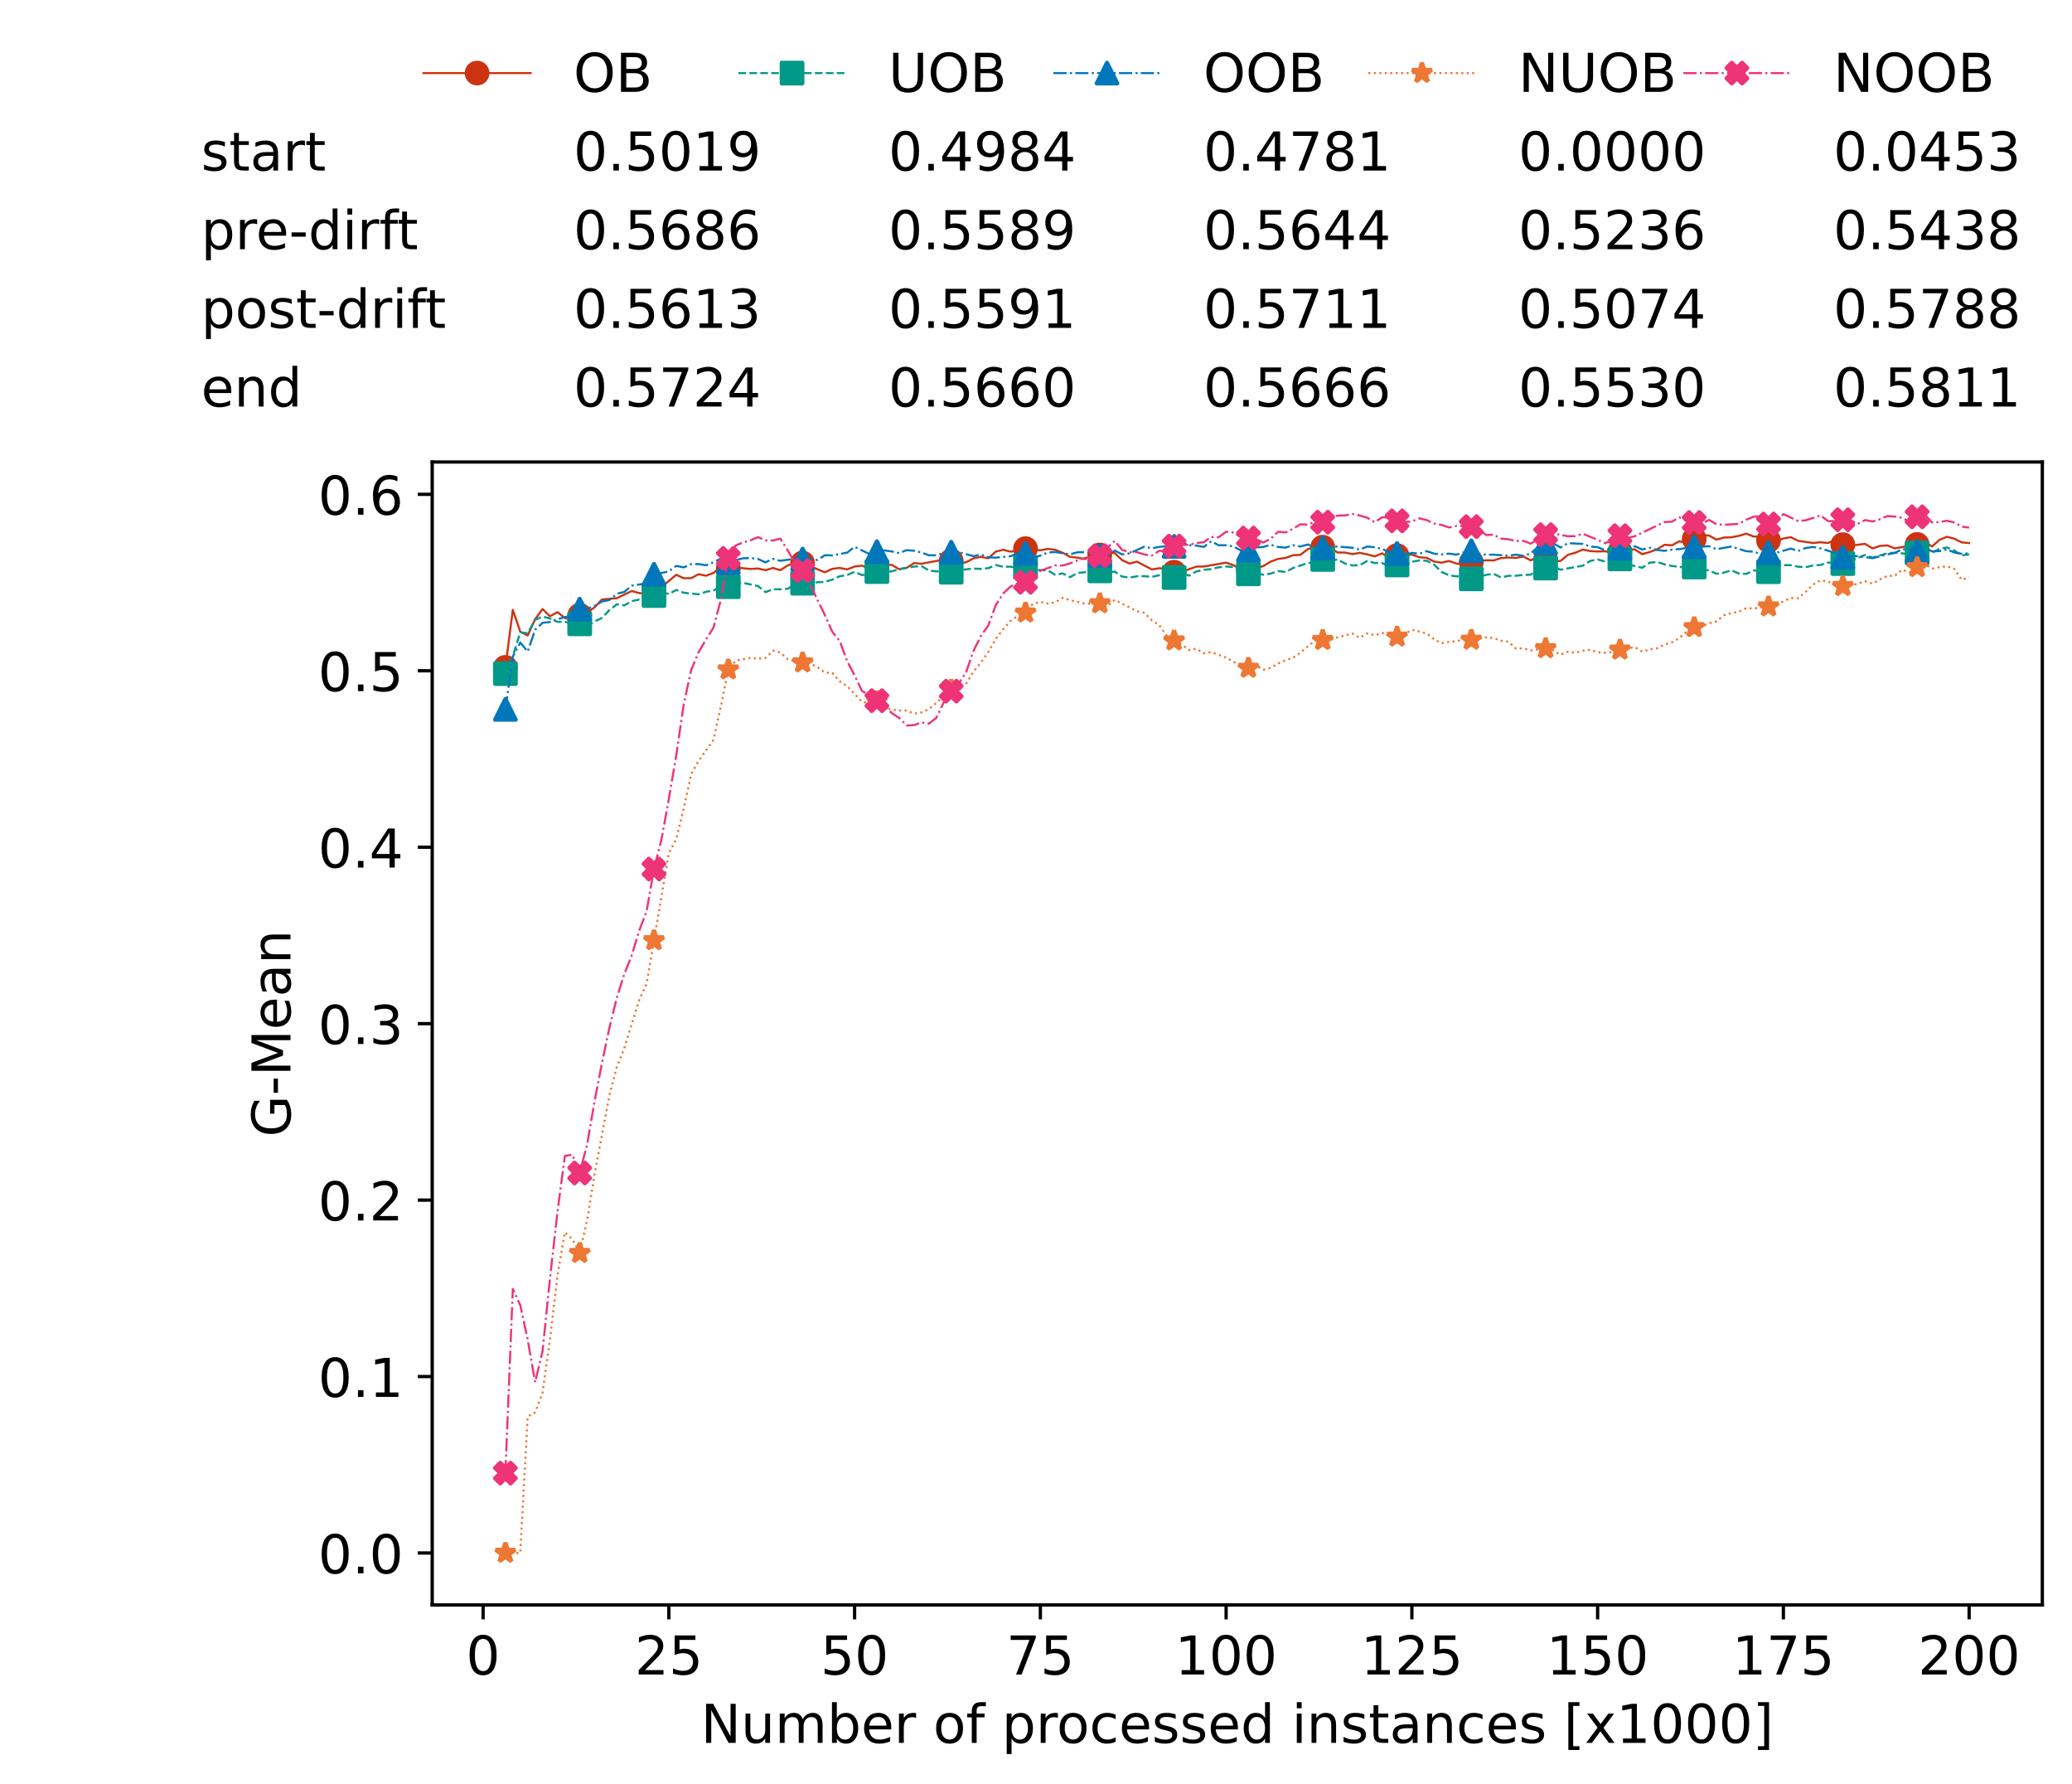 <?xml version="1.0" encoding="utf-8" standalone="no"?>
<!DOCTYPE svg PUBLIC "-//W3C//DTD SVG 1.1//EN"
  "http://www.w3.org/Graphics/SVG/1.1/DTD/svg11.dtd">
<!-- Created with matplotlib (https://matplotlib.org/) -->
<svg height="432.615pt" version="1.1" viewBox="0 0 502.65 432.615" width="502.65pt" xmlns="http://www.w3.org/2000/svg" xmlns:xlink="http://www.w3.org/1999/xlink">
 <defs>
  <style type="text/css">*{stroke-linecap:butt;stroke-linejoin:round;}</style>
 </defs>
 <g id="figure_1">
  <g id="patch_1">
   <path d="M 0 432.615 
L 502.65 432.615 
L 502.65 0 
L 0 0 
z
" style="fill:#ffffff;"/>
  </g>
  <g id="axes_1">
   <g id="patch_2">
    <path d="M 104.85 389.252 
L 495.45 389.252 
L 495.45 112.052 
L 104.85 112.052 
z
" style="fill:#ffffff;"/>
   </g>
   <g id="matplotlib.axis_1">
    <g id="xtick_1">
     <g id="line2d_1">
      <defs>
       <path d="M 0 0 
L 0 3.5 
" id="m55bbdc65ba" style="stroke:#000000;stroke-width:0.8;"/>
      </defs>
      <g>
       <use style="stroke:#000000;stroke-width:0.8;" x="117.197" xlink:href="#m55bbdc65ba" y="389.252"/>
      </g>
     </g>
     <g id="text_1">
      <!-- 0 -->
      <g transform="translate(113.061 406.13)scale(0.13 -0.13)">
       <defs>
        <path d="M 31.781 66.406 
Q 24.172 66.406 20.328 58.906 
Q 16.5 51.422 16.5 36.375 
Q 16.5 21.391 20.328 13.891 
Q 24.172 6.391 31.781 6.391 
Q 39.453 6.391 43.281 13.891 
Q 47.125 21.391 47.125 36.375 
Q 47.125 51.422 43.281 58.906 
Q 39.453 66.406 31.781 66.406 
z
M 31.781 74.219 
Q 44.047 74.219 50.516 64.516 
Q 56.984 54.828 56.984 36.375 
Q 56.984 17.969 50.516 8.266 
Q 44.047 -1.422 31.781 -1.422 
Q 19.531 -1.422 13.062 8.266 
Q 6.594 17.969 6.594 36.375 
Q 6.594 54.828 13.062 64.516 
Q 19.531 74.219 31.781 74.219 
z
" id="DejaVuSans-48"/>
       </defs>
       <use xlink:href="#DejaVuSans-48"/>
      </g>
     </g>
    </g>
    <g id="xtick_2">
     <g id="line2d_2">
      <g>
       <use style="stroke:#000000;stroke-width:0.8;" x="162.259" xlink:href="#m55bbdc65ba" y="389.252"/>
      </g>
     </g>
     <g id="text_2">
      <!-- 25 -->
      <g transform="translate(153.988 406.13)scale(0.13 -0.13)">
       <defs>
        <path d="M 19.188 8.297 
L 53.609 8.297 
L 53.609 0 
L 7.328 0 
L 7.328 8.297 
Q 12.938 14.109 22.625 23.891 
Q 32.328 33.688 34.812 36.531 
Q 39.547 41.844 41.422 45.531 
Q 43.312 49.219 43.312 52.781 
Q 43.312 58.594 39.234 62.25 
Q 35.156 65.922 28.609 65.922 
Q 23.969 65.922 18.812 64.312 
Q 13.672 62.703 7.812 59.422 
L 7.812 69.391 
Q 13.766 71.781 18.938 73 
Q 24.125 74.219 28.422 74.219 
Q 39.75 74.219 46.484 68.547 
Q 53.219 62.891 53.219 53.422 
Q 53.219 48.922 51.531 44.891 
Q 49.859 40.875 45.406 35.406 
Q 44.188 33.984 37.641 27.219 
Q 31.109 20.453 19.188 8.297 
z
" id="DejaVuSans-50"/>
        <path d="M 10.797 72.906 
L 49.516 72.906 
L 49.516 64.594 
L 19.828 64.594 
L 19.828 46.734 
Q 21.969 47.469 24.109 47.828 
Q 26.266 48.188 28.422 48.188 
Q 40.625 48.188 47.75 41.5 
Q 54.891 34.812 54.891 23.391 
Q 54.891 11.625 47.562 5.094 
Q 40.234 -1.422 26.906 -1.422 
Q 22.312 -1.422 17.547 -0.641 
Q 12.797 0.141 7.719 1.703 
L 7.719 11.625 
Q 12.109 9.234 16.797 8.062 
Q 21.484 6.891 26.703 6.891 
Q 35.156 6.891 40.078 11.328 
Q 45.016 15.766 45.016 23.391 
Q 45.016 31 40.078 35.438 
Q 35.156 39.891 26.703 39.891 
Q 22.75 39.891 18.812 39.016 
Q 14.891 38.141 10.797 36.281 
z
" id="DejaVuSans-53"/>
       </defs>
       <use xlink:href="#DejaVuSans-50"/>
       <use x="63.623" xlink:href="#DejaVuSans-53"/>
      </g>
     </g>
    </g>
    <g id="xtick_3">
     <g id="line2d_3">
      <g>
       <use style="stroke:#000000;stroke-width:0.8;" x="207.322" xlink:href="#m55bbdc65ba" y="389.252"/>
      </g>
     </g>
     <g id="text_3">
      <!-- 50 -->
      <g transform="translate(199.05 406.13)scale(0.13 -0.13)">
       <use xlink:href="#DejaVuSans-53"/>
       <use x="63.623" xlink:href="#DejaVuSans-48"/>
      </g>
     </g>
    </g>
    <g id="xtick_4">
     <g id="line2d_4">
      <g>
       <use style="stroke:#000000;stroke-width:0.8;" x="252.384" xlink:href="#m55bbdc65ba" y="389.252"/>
      </g>
     </g>
     <g id="text_4">
      <!-- 75 -->
      <g transform="translate(244.113 406.13)scale(0.13 -0.13)">
       <defs>
        <path d="M 8.203 72.906 
L 55.078 72.906 
L 55.078 68.703 
L 28.609 0 
L 18.312 0 
L 43.219 64.594 
L 8.203 64.594 
z
" id="DejaVuSans-55"/>
       </defs>
       <use xlink:href="#DejaVuSans-55"/>
       <use x="63.623" xlink:href="#DejaVuSans-53"/>
      </g>
     </g>
    </g>
    <g id="xtick_5">
     <g id="line2d_5">
      <g>
       <use style="stroke:#000000;stroke-width:0.8;" x="297.446" xlink:href="#m55bbdc65ba" y="389.252"/>
      </g>
     </g>
     <g id="text_5">
      <!-- 100 -->
      <g transform="translate(285.039 406.13)scale(0.13 -0.13)">
       <defs>
        <path d="M 12.406 8.297 
L 28.516 8.297 
L 28.516 63.922 
L 10.984 60.406 
L 10.984 69.391 
L 28.422 72.906 
L 38.281 72.906 
L 38.281 8.297 
L 54.391 8.297 
L 54.391 0 
L 12.406 0 
z
" id="DejaVuSans-49"/>
       </defs>
       <use xlink:href="#DejaVuSans-49"/>
       <use x="63.623" xlink:href="#DejaVuSans-48"/>
       <use x="127.246" xlink:href="#DejaVuSans-48"/>
      </g>
     </g>
    </g>
    <g id="xtick_6">
     <g id="line2d_6">
      <g>
       <use style="stroke:#000000;stroke-width:0.8;" x="342.509" xlink:href="#m55bbdc65ba" y="389.252"/>
      </g>
     </g>
     <g id="text_6">
      <!-- 125 -->
      <g transform="translate(330.102 406.13)scale(0.13 -0.13)">
       <use xlink:href="#DejaVuSans-49"/>
       <use x="63.623" xlink:href="#DejaVuSans-50"/>
       <use x="127.246" xlink:href="#DejaVuSans-53"/>
      </g>
     </g>
    </g>
    <g id="xtick_7">
     <g id="line2d_7">
      <g>
       <use style="stroke:#000000;stroke-width:0.8;" x="387.571" xlink:href="#m55bbdc65ba" y="389.252"/>
      </g>
     </g>
     <g id="text_7">
      <!-- 150 -->
      <g transform="translate(375.164 406.13)scale(0.13 -0.13)">
       <use xlink:href="#DejaVuSans-49"/>
       <use x="63.623" xlink:href="#DejaVuSans-53"/>
       <use x="127.246" xlink:href="#DejaVuSans-48"/>
      </g>
     </g>
    </g>
    <g id="xtick_8">
     <g id="line2d_8">
      <g>
       <use style="stroke:#000000;stroke-width:0.8;" x="432.633" xlink:href="#m55bbdc65ba" y="389.252"/>
      </g>
     </g>
     <g id="text_8">
      <!-- 175 -->
      <g transform="translate(420.226 406.13)scale(0.13 -0.13)">
       <use xlink:href="#DejaVuSans-49"/>
       <use x="63.623" xlink:href="#DejaVuSans-55"/>
       <use x="127.246" xlink:href="#DejaVuSans-53"/>
      </g>
     </g>
    </g>
    <g id="xtick_9">
     <g id="line2d_9">
      <g>
       <use style="stroke:#000000;stroke-width:0.8;" x="477.695" xlink:href="#m55bbdc65ba" y="389.252"/>
      </g>
     </g>
     <g id="text_9">
      <!-- 200 -->
      <g transform="translate(465.289 406.13)scale(0.13 -0.13)">
       <use xlink:href="#DejaVuSans-50"/>
       <use x="63.623" xlink:href="#DejaVuSans-48"/>
       <use x="127.246" xlink:href="#DejaVuSans-48"/>
      </g>
     </g>
    </g>
    <g id="text_10">
     <!-- Number of processed instances [x1000] -->
     <g transform="translate(170.025 422.711)scale(0.13 -0.13)">
      <defs>
       <path d="M 9.812 72.906 
L 23.094 72.906 
L 55.422 11.922 
L 55.422 72.906 
L 64.984 72.906 
L 64.984 0 
L 51.703 0 
L 19.391 60.984 
L 19.391 0 
L 9.812 0 
z
" id="DejaVuSans-78"/>
       <path d="M 8.5 21.578 
L 8.5 54.688 
L 17.484 54.688 
L 17.484 21.922 
Q 17.484 14.156 20.5 10.266 
Q 23.531 6.391 29.594 6.391 
Q 36.859 6.391 41.078 11.031 
Q 45.312 15.672 45.312 23.688 
L 45.312 54.688 
L 54.297 54.688 
L 54.297 0 
L 45.312 0 
L 45.312 8.406 
Q 42.047 3.422 37.719 1 
Q 33.406 -1.422 27.688 -1.422 
Q 18.266 -1.422 13.375 4.438 
Q 8.5 10.297 8.5 21.578 
z
M 31.109 56 
z
" id="DejaVuSans-117"/>
       <path d="M 52 44.188 
Q 55.375 50.25 60.062 53.125 
Q 64.75 56 71.094 56 
Q 79.641 56 84.281 50.016 
Q 88.922 44.047 88.922 33.016 
L 88.922 0 
L 79.891 0 
L 79.891 32.719 
Q 79.891 40.578 77.094 44.375 
Q 74.312 48.188 68.609 48.188 
Q 61.625 48.188 57.562 43.547 
Q 53.516 38.922 53.516 30.906 
L 53.516 0 
L 44.484 0 
L 44.484 32.719 
Q 44.484 40.625 41.703 44.406 
Q 38.922 48.188 33.109 48.188 
Q 26.219 48.188 22.156 43.531 
Q 18.109 38.875 18.109 30.906 
L 18.109 0 
L 9.078 0 
L 9.078 54.688 
L 18.109 54.688 
L 18.109 46.188 
Q 21.188 51.219 25.484 53.609 
Q 29.781 56 35.688 56 
Q 41.656 56 45.828 52.969 
Q 50 49.953 52 44.188 
z
" id="DejaVuSans-109"/>
       <path d="M 48.688 27.297 
Q 48.688 37.203 44.609 42.844 
Q 40.531 48.484 33.406 48.484 
Q 26.266 48.484 22.188 42.844 
Q 18.109 37.203 18.109 27.297 
Q 18.109 17.391 22.188 11.75 
Q 26.266 6.109 33.406 6.109 
Q 40.531 6.109 44.609 11.75 
Q 48.688 17.391 48.688 27.297 
z
M 18.109 46.391 
Q 20.953 51.266 25.266 53.625 
Q 29.594 56 35.594 56 
Q 45.562 56 51.781 48.094 
Q 58.016 40.188 58.016 27.297 
Q 58.016 14.406 51.781 6.484 
Q 45.562 -1.422 35.594 -1.422 
Q 29.594 -1.422 25.266 0.953 
Q 20.953 3.328 18.109 8.203 
L 18.109 0 
L 9.078 0 
L 9.078 75.984 
L 18.109 75.984 
z
" id="DejaVuSans-98"/>
       <path d="M 56.203 29.594 
L 56.203 25.203 
L 14.891 25.203 
Q 15.484 15.922 20.484 11.062 
Q 25.484 6.203 34.422 6.203 
Q 39.594 6.203 44.453 7.469 
Q 49.312 8.734 54.109 11.281 
L 54.109 2.781 
Q 49.266 0.734 44.188 -0.344 
Q 39.109 -1.422 33.891 -1.422 
Q 20.797 -1.422 13.156 6.188 
Q 5.516 13.812 5.516 26.812 
Q 5.516 40.234 12.766 48.109 
Q 20.016 56 32.328 56 
Q 43.359 56 49.781 48.891 
Q 56.203 41.797 56.203 29.594 
z
M 47.219 32.234 
Q 47.125 39.594 43.094 43.984 
Q 39.062 48.391 32.422 48.391 
Q 24.906 48.391 20.391 44.141 
Q 15.875 39.891 15.188 32.172 
z
" id="DejaVuSans-101"/>
       <path d="M 41.109 46.297 
Q 39.594 47.172 37.812 47.578 
Q 36.031 48 33.891 48 
Q 26.266 48 22.188 43.047 
Q 18.109 38.094 18.109 28.812 
L 18.109 0 
L 9.078 0 
L 9.078 54.688 
L 18.109 54.688 
L 18.109 46.188 
Q 20.953 51.172 25.484 53.578 
Q 30.031 56 36.531 56 
Q 37.453 56 38.578 55.875 
Q 39.703 55.766 41.062 55.516 
z
" id="DejaVuSans-114"/>
       <path id="DejaVuSans-32"/>
       <path d="M 30.609 48.391 
Q 23.391 48.391 19.188 42.75 
Q 14.984 37.109 14.984 27.297 
Q 14.984 17.484 19.156 11.844 
Q 23.344 6.203 30.609 6.203 
Q 37.797 6.203 41.984 11.859 
Q 46.188 17.531 46.188 27.297 
Q 46.188 37.016 41.984 42.703 
Q 37.797 48.391 30.609 48.391 
z
M 30.609 56 
Q 42.328 56 49.016 48.375 
Q 55.719 40.766 55.719 27.297 
Q 55.719 13.875 49.016 6.219 
Q 42.328 -1.422 30.609 -1.422 
Q 18.844 -1.422 12.172 6.219 
Q 5.516 13.875 5.516 27.297 
Q 5.516 40.766 12.172 48.375 
Q 18.844 56 30.609 56 
z
" id="DejaVuSans-111"/>
       <path d="M 37.109 75.984 
L 37.109 68.5 
L 28.516 68.5 
Q 23.688 68.5 21.797 66.547 
Q 19.922 64.594 19.922 59.516 
L 19.922 54.688 
L 34.719 54.688 
L 34.719 47.703 
L 19.922 47.703 
L 19.922 0 
L 10.891 0 
L 10.891 47.703 
L 2.297 47.703 
L 2.297 54.688 
L 10.891 54.688 
L 10.891 58.5 
Q 10.891 67.625 15.141 71.797 
Q 19.391 75.984 28.609 75.984 
z
" id="DejaVuSans-102"/>
       <path d="M 18.109 8.203 
L 18.109 -20.797 
L 9.078 -20.797 
L 9.078 54.688 
L 18.109 54.688 
L 18.109 46.391 
Q 20.953 51.266 25.266 53.625 
Q 29.594 56 35.594 56 
Q 45.562 56 51.781 48.094 
Q 58.016 40.188 58.016 27.297 
Q 58.016 14.406 51.781 6.484 
Q 45.562 -1.422 35.594 -1.422 
Q 29.594 -1.422 25.266 0.953 
Q 20.953 3.328 18.109 8.203 
z
M 48.688 27.297 
Q 48.688 37.203 44.609 42.844 
Q 40.531 48.484 33.406 48.484 
Q 26.266 48.484 22.188 42.844 
Q 18.109 37.203 18.109 27.297 
Q 18.109 17.391 22.188 11.75 
Q 26.266 6.109 33.406 6.109 
Q 40.531 6.109 44.609 11.75 
Q 48.688 17.391 48.688 27.297 
z
" id="DejaVuSans-112"/>
       <path d="M 48.781 52.594 
L 48.781 44.188 
Q 44.969 46.297 41.141 47.344 
Q 37.312 48.391 33.406 48.391 
Q 24.656 48.391 19.812 42.844 
Q 14.984 37.312 14.984 27.297 
Q 14.984 17.281 19.812 11.734 
Q 24.656 6.203 33.406 6.203 
Q 37.312 6.203 41.141 7.25 
Q 44.969 8.297 48.781 10.406 
L 48.781 2.094 
Q 45.016 0.344 40.984 -0.531 
Q 36.969 -1.422 32.422 -1.422 
Q 20.062 -1.422 12.781 6.344 
Q 5.516 14.109 5.516 27.297 
Q 5.516 40.672 12.859 48.328 
Q 20.219 56 33.016 56 
Q 37.156 56 41.109 55.141 
Q 45.062 54.297 48.781 52.594 
z
" id="DejaVuSans-99"/>
       <path d="M 44.281 53.078 
L 44.281 44.578 
Q 40.484 46.531 36.375 47.5 
Q 32.281 48.484 27.875 48.484 
Q 21.188 48.484 17.844 46.438 
Q 14.5 44.391 14.5 40.281 
Q 14.5 37.156 16.891 35.375 
Q 19.281 33.594 26.516 31.984 
L 29.594 31.297 
Q 39.156 29.25 43.188 25.516 
Q 47.219 21.781 47.219 15.094 
Q 47.219 7.469 41.188 3.016 
Q 35.156 -1.422 24.609 -1.422 
Q 20.219 -1.422 15.453 -0.562 
Q 10.688 0.297 5.422 2 
L 5.422 11.281 
Q 10.406 8.688 15.234 7.391 
Q 20.062 6.109 24.812 6.109 
Q 31.156 6.109 34.562 8.281 
Q 37.984 10.453 37.984 14.406 
Q 37.984 18.062 35.516 20.016 
Q 33.062 21.969 24.703 23.781 
L 21.578 24.516 
Q 13.234 26.266 9.516 29.906 
Q 5.812 33.547 5.812 39.891 
Q 5.812 47.609 11.281 51.797 
Q 16.75 56 26.812 56 
Q 31.781 56 36.172 55.266 
Q 40.578 54.547 44.281 53.078 
z
" id="DejaVuSans-115"/>
       <path d="M 45.406 46.391 
L 45.406 75.984 
L 54.391 75.984 
L 54.391 0 
L 45.406 0 
L 45.406 8.203 
Q 42.578 3.328 38.25 0.953 
Q 33.938 -1.422 27.875 -1.422 
Q 17.969 -1.422 11.734 6.484 
Q 5.516 14.406 5.516 27.297 
Q 5.516 40.188 11.734 48.094 
Q 17.969 56 27.875 56 
Q 33.938 56 38.25 53.625 
Q 42.578 51.266 45.406 46.391 
z
M 14.797 27.297 
Q 14.797 17.391 18.875 11.75 
Q 22.953 6.109 30.078 6.109 
Q 37.203 6.109 41.297 11.75 
Q 45.406 17.391 45.406 27.297 
Q 45.406 37.203 41.297 42.844 
Q 37.203 48.484 30.078 48.484 
Q 22.953 48.484 18.875 42.844 
Q 14.797 37.203 14.797 27.297 
z
" id="DejaVuSans-100"/>
       <path d="M 9.422 54.688 
L 18.406 54.688 
L 18.406 0 
L 9.422 0 
z
M 9.422 75.984 
L 18.406 75.984 
L 18.406 64.594 
L 9.422 64.594 
z
" id="DejaVuSans-105"/>
       <path d="M 54.891 33.016 
L 54.891 0 
L 45.906 0 
L 45.906 32.719 
Q 45.906 40.484 42.875 44.328 
Q 39.844 48.188 33.797 48.188 
Q 26.516 48.188 22.312 43.547 
Q 18.109 38.922 18.109 30.906 
L 18.109 0 
L 9.078 0 
L 9.078 54.688 
L 18.109 54.688 
L 18.109 46.188 
Q 21.344 51.125 25.703 53.562 
Q 30.078 56 35.797 56 
Q 45.219 56 50.047 50.172 
Q 54.891 44.344 54.891 33.016 
z
" id="DejaVuSans-110"/>
       <path d="M 18.312 70.219 
L 18.312 54.688 
L 36.812 54.688 
L 36.812 47.703 
L 18.312 47.703 
L 18.312 18.016 
Q 18.312 11.328 20.141 9.422 
Q 21.969 7.516 27.594 7.516 
L 36.812 7.516 
L 36.812 0 
L 27.594 0 
Q 17.188 0 13.234 3.875 
Q 9.281 7.766 9.281 18.016 
L 9.281 47.703 
L 2.688 47.703 
L 2.688 54.688 
L 9.281 54.688 
L 9.281 70.219 
z
" id="DejaVuSans-116"/>
       <path d="M 34.281 27.484 
Q 23.391 27.484 19.188 25 
Q 14.984 22.516 14.984 16.5 
Q 14.984 11.719 18.141 8.906 
Q 21.297 6.109 26.703 6.109 
Q 34.188 6.109 38.703 11.406 
Q 43.219 16.703 43.219 25.484 
L 43.219 27.484 
z
M 52.203 31.203 
L 52.203 0 
L 43.219 0 
L 43.219 8.297 
Q 40.141 3.328 35.547 0.953 
Q 30.953 -1.422 24.312 -1.422 
Q 15.922 -1.422 10.953 3.297 
Q 6 8.016 6 15.922 
Q 6 25.141 12.172 29.828 
Q 18.359 34.516 30.609 34.516 
L 43.219 34.516 
L 43.219 35.406 
Q 43.219 41.609 39.141 45 
Q 35.062 48.391 27.688 48.391 
Q 23 48.391 18.547 47.266 
Q 14.109 46.141 10.016 43.891 
L 10.016 52.203 
Q 14.938 54.109 19.578 55.047 
Q 24.219 56 28.609 56 
Q 40.484 56 46.344 49.844 
Q 52.203 43.703 52.203 31.203 
z
" id="DejaVuSans-97"/>
       <path d="M 8.594 75.984 
L 29.297 75.984 
L 29.297 69 
L 17.578 69 
L 17.578 -6.203 
L 29.297 -6.203 
L 29.297 -13.188 
L 8.594 -13.188 
z
" id="DejaVuSans-91"/>
       <path d="M 54.891 54.688 
L 35.109 28.078 
L 55.906 0 
L 45.312 0 
L 29.391 21.484 
L 13.484 0 
L 2.875 0 
L 24.125 28.609 
L 4.688 54.688 
L 15.281 54.688 
L 29.781 35.203 
L 44.281 54.688 
z
" id="DejaVuSans-120"/>
       <path d="M 30.422 75.984 
L 30.422 -13.188 
L 9.719 -13.188 
L 9.719 -6.203 
L 21.391 -6.203 
L 21.391 69 
L 9.719 69 
L 9.719 75.984 
z
" id="DejaVuSans-93"/>
      </defs>
      <use xlink:href="#DejaVuSans-78"/>
      <use x="74.805" xlink:href="#DejaVuSans-117"/>
      <use x="138.184" xlink:href="#DejaVuSans-109"/>
      <use x="235.596" xlink:href="#DejaVuSans-98"/>
      <use x="299.072" xlink:href="#DejaVuSans-101"/>
      <use x="360.596" xlink:href="#DejaVuSans-114"/>
      <use x="401.709" xlink:href="#DejaVuSans-32"/>
      <use x="433.496" xlink:href="#DejaVuSans-111"/>
      <use x="494.678" xlink:href="#DejaVuSans-102"/>
      <use x="529.883" xlink:href="#DejaVuSans-32"/>
      <use x="561.67" xlink:href="#DejaVuSans-112"/>
      <use x="625.146" xlink:href="#DejaVuSans-114"/>
      <use x="664.01" xlink:href="#DejaVuSans-111"/>
      <use x="725.191" xlink:href="#DejaVuSans-99"/>
      <use x="780.172" xlink:href="#DejaVuSans-101"/>
      <use x="841.695" xlink:href="#DejaVuSans-115"/>
      <use x="893.795" xlink:href="#DejaVuSans-115"/>
      <use x="945.895" xlink:href="#DejaVuSans-101"/>
      <use x="1007.418" xlink:href="#DejaVuSans-100"/>
      <use x="1070.895" xlink:href="#DejaVuSans-32"/>
      <use x="1102.682" xlink:href="#DejaVuSans-105"/>
      <use x="1130.465" xlink:href="#DejaVuSans-110"/>
      <use x="1193.844" xlink:href="#DejaVuSans-115"/>
      <use x="1245.943" xlink:href="#DejaVuSans-116"/>
      <use x="1285.152" xlink:href="#DejaVuSans-97"/>
      <use x="1346.432" xlink:href="#DejaVuSans-110"/>
      <use x="1409.811" xlink:href="#DejaVuSans-99"/>
      <use x="1464.791" xlink:href="#DejaVuSans-101"/>
      <use x="1526.314" xlink:href="#DejaVuSans-115"/>
      <use x="1578.414" xlink:href="#DejaVuSans-32"/>
      <use x="1610.201" xlink:href="#DejaVuSans-91"/>
      <use x="1649.215" xlink:href="#DejaVuSans-120"/>
      <use x="1708.395" xlink:href="#DejaVuSans-49"/>
      <use x="1772.018" xlink:href="#DejaVuSans-48"/>
      <use x="1835.641" xlink:href="#DejaVuSans-48"/>
      <use x="1899.264" xlink:href="#DejaVuSans-48"/>
      <use x="1962.887" xlink:href="#DejaVuSans-93"/>
     </g>
    </g>
   </g>
   <g id="matplotlib.axis_2">
    <g id="ytick_1">
     <g id="line2d_10">
      <defs>
       <path d="M 0 0 
L -3.5 0 
" id="m41f2729e4d" style="stroke:#000000;stroke-width:0.8;"/>
      </defs>
      <g>
       <use style="stroke:#000000;stroke-width:0.8;" x="104.85" xlink:href="#m41f2729e4d" y="376.652"/>
      </g>
     </g>
     <g id="text_11">
      <!-- 0.0 -->
      <g transform="translate(77.176 381.591)scale(0.13 -0.13)">
       <defs>
        <path d="M 10.688 12.406 
L 21 12.406 
L 21 0 
L 10.688 0 
z
" id="DejaVuSans-46"/>
       </defs>
       <use xlink:href="#DejaVuSans-48"/>
       <use x="63.623" xlink:href="#DejaVuSans-46"/>
       <use x="95.41" xlink:href="#DejaVuSans-48"/>
      </g>
     </g>
    </g>
    <g id="ytick_2">
     <g id="line2d_11">
      <g>
       <use style="stroke:#000000;stroke-width:0.8;" x="104.85" xlink:href="#m41f2729e4d" y="333.858"/>
      </g>
     </g>
     <g id="text_12">
      <!-- 0.1 -->
      <g transform="translate(77.176 338.797)scale(0.13 -0.13)">
       <use xlink:href="#DejaVuSans-48"/>
       <use x="63.623" xlink:href="#DejaVuSans-46"/>
       <use x="95.41" xlink:href="#DejaVuSans-49"/>
      </g>
     </g>
    </g>
    <g id="ytick_3">
     <g id="line2d_12">
      <g>
       <use style="stroke:#000000;stroke-width:0.8;" x="104.85" xlink:href="#m41f2729e4d" y="291.065"/>
      </g>
     </g>
     <g id="text_13">
      <!-- 0.2 -->
      <g transform="translate(77.176 296.004)scale(0.13 -0.13)">
       <use xlink:href="#DejaVuSans-48"/>
       <use x="63.623" xlink:href="#DejaVuSans-46"/>
       <use x="95.41" xlink:href="#DejaVuSans-50"/>
      </g>
     </g>
    </g>
    <g id="ytick_4">
     <g id="line2d_13">
      <g>
       <use style="stroke:#000000;stroke-width:0.8;" x="104.85" xlink:href="#m41f2729e4d" y="248.271"/>
      </g>
     </g>
     <g id="text_14">
      <!-- 0.3 -->
      <g transform="translate(77.176 253.21)scale(0.13 -0.13)">
       <defs>
        <path d="M 40.578 39.312 
Q 47.656 37.797 51.625 33 
Q 55.609 28.219 55.609 21.188 
Q 55.609 10.406 48.188 4.484 
Q 40.766 -1.422 27.094 -1.422 
Q 22.516 -1.422 17.656 -0.516 
Q 12.797 0.391 7.625 2.203 
L 7.625 11.719 
Q 11.719 9.328 16.594 8.109 
Q 21.484 6.891 26.812 6.891 
Q 36.078 6.891 40.938 10.547 
Q 45.797 14.203 45.797 21.188 
Q 45.797 27.641 41.281 31.266 
Q 36.766 34.906 28.719 34.906 
L 20.219 34.906 
L 20.219 43.016 
L 29.109 43.016 
Q 36.375 43.016 40.234 45.922 
Q 44.094 48.828 44.094 54.297 
Q 44.094 59.906 40.109 62.906 
Q 36.141 65.922 28.719 65.922 
Q 24.656 65.922 20.016 65.031 
Q 15.375 64.156 9.812 62.312 
L 9.812 71.094 
Q 15.438 72.656 20.344 73.438 
Q 25.25 74.219 29.594 74.219 
Q 40.828 74.219 47.359 69.109 
Q 53.906 64.016 53.906 55.328 
Q 53.906 49.266 50.438 45.094 
Q 46.969 40.922 40.578 39.312 
z
" id="DejaVuSans-51"/>
       </defs>
       <use xlink:href="#DejaVuSans-48"/>
       <use x="63.623" xlink:href="#DejaVuSans-46"/>
       <use x="95.41" xlink:href="#DejaVuSans-51"/>
      </g>
     </g>
    </g>
    <g id="ytick_5">
     <g id="line2d_14">
      <g>
       <use style="stroke:#000000;stroke-width:0.8;" x="104.85" xlink:href="#m41f2729e4d" y="205.478"/>
      </g>
     </g>
     <g id="text_15">
      <!-- 0.4 -->
      <g transform="translate(77.176 210.416)scale(0.13 -0.13)">
       <defs>
        <path d="M 37.797 64.312 
L 12.891 25.391 
L 37.797 25.391 
z
M 35.203 72.906 
L 47.609 72.906 
L 47.609 25.391 
L 58.016 25.391 
L 58.016 17.188 
L 47.609 17.188 
L 47.609 0 
L 37.797 0 
L 37.797 17.188 
L 4.891 17.188 
L 4.891 26.703 
z
" id="DejaVuSans-52"/>
       </defs>
       <use xlink:href="#DejaVuSans-48"/>
       <use x="63.623" xlink:href="#DejaVuSans-46"/>
       <use x="95.41" xlink:href="#DejaVuSans-52"/>
      </g>
     </g>
    </g>
    <g id="ytick_6">
     <g id="line2d_15">
      <g>
       <use style="stroke:#000000;stroke-width:0.8;" x="104.85" xlink:href="#m41f2729e4d" y="162.684"/>
      </g>
     </g>
     <g id="text_16">
      <!-- 0.5 -->
      <g transform="translate(77.176 167.623)scale(0.13 -0.13)">
       <use xlink:href="#DejaVuSans-48"/>
       <use x="63.623" xlink:href="#DejaVuSans-46"/>
       <use x="95.41" xlink:href="#DejaVuSans-53"/>
      </g>
     </g>
    </g>
    <g id="ytick_7">
     <g id="line2d_16">
      <g>
       <use style="stroke:#000000;stroke-width:0.8;" x="104.85" xlink:href="#m41f2729e4d" y="119.89"/>
      </g>
     </g>
     <g id="text_17">
      <!-- 0.6 -->
      <g transform="translate(77.176 124.829)scale(0.13 -0.13)">
       <defs>
        <path d="M 33.016 40.375 
Q 26.375 40.375 22.484 35.828 
Q 18.609 31.297 18.609 23.391 
Q 18.609 15.531 22.484 10.953 
Q 26.375 6.391 33.016 6.391 
Q 39.656 6.391 43.531 10.953 
Q 47.406 15.531 47.406 23.391 
Q 47.406 31.297 43.531 35.828 
Q 39.656 40.375 33.016 40.375 
z
M 52.594 71.297 
L 52.594 62.312 
Q 48.875 64.062 45.094 64.984 
Q 41.312 65.922 37.594 65.922 
Q 27.828 65.922 22.672 59.328 
Q 17.531 52.734 16.797 39.406 
Q 19.672 43.656 24.016 45.922 
Q 28.375 48.188 33.594 48.188 
Q 44.578 48.188 50.953 41.516 
Q 57.328 34.859 57.328 23.391 
Q 57.328 12.156 50.688 5.359 
Q 44.047 -1.422 33.016 -1.422 
Q 20.359 -1.422 13.672 8.266 
Q 6.984 17.969 6.984 36.375 
Q 6.984 53.656 15.188 63.938 
Q 23.391 74.219 37.203 74.219 
Q 40.922 74.219 44.703 73.484 
Q 48.484 72.75 52.594 71.297 
z
" id="DejaVuSans-54"/>
       </defs>
       <use xlink:href="#DejaVuSans-48"/>
       <use x="63.623" xlink:href="#DejaVuSans-46"/>
       <use x="95.41" xlink:href="#DejaVuSans-54"/>
      </g>
     </g>
    </g>
    <g id="text_18">
     <!-- G-Mean -->
     <g transform="translate(70.472 275.744)rotate(-90)scale(0.13 -0.13)">
      <defs>
       <path d="M 59.516 10.406 
L 59.516 29.984 
L 43.406 29.984 
L 43.406 38.094 
L 69.281 38.094 
L 69.281 6.781 
Q 63.578 2.734 56.688 0.656 
Q 49.812 -1.422 42 -1.422 
Q 24.906 -1.422 15.25 8.562 
Q 5.609 18.562 5.609 36.375 
Q 5.609 54.25 15.25 64.234 
Q 24.906 74.219 42 74.219 
Q 49.125 74.219 55.547 72.453 
Q 61.969 70.703 67.391 67.281 
L 67.391 56.781 
Q 61.922 61.422 55.766 63.766 
Q 49.609 66.109 42.828 66.109 
Q 29.438 66.109 22.719 58.641 
Q 16.016 51.172 16.016 36.375 
Q 16.016 21.625 22.719 14.156 
Q 29.438 6.688 42.828 6.688 
Q 48.047 6.688 52.141 7.594 
Q 56.25 8.5 59.516 10.406 
z
" id="DejaVuSans-71"/>
       <path d="M 4.891 31.391 
L 31.203 31.391 
L 31.203 23.391 
L 4.891 23.391 
z
" id="DejaVuSans-45"/>
       <path d="M 9.812 72.906 
L 24.516 72.906 
L 43.109 23.297 
L 61.812 72.906 
L 76.516 72.906 
L 76.516 0 
L 66.891 0 
L 66.891 64.016 
L 48.094 14.016 
L 38.188 14.016 
L 19.391 64.016 
L 19.391 0 
L 9.812 0 
z
" id="DejaVuSans-77"/>
      </defs>
      <use xlink:href="#DejaVuSans-71"/>
      <use x="77.49" xlink:href="#DejaVuSans-45"/>
      <use x="113.574" xlink:href="#DejaVuSans-77"/>
      <use x="199.854" xlink:href="#DejaVuSans-101"/>
      <use x="261.377" xlink:href="#DejaVuSans-97"/>
      <use x="322.656" xlink:href="#DejaVuSans-110"/>
     </g>
    </g>
   </g>
   <g id="line2d_17"/>
   <g id="line2d_18"/>
   <g id="line2d_19"/>
   <g id="line2d_20"/>
   <g id="line2d_21"/>
   <g id="line2d_22">
    <path clip-path="url(#pa8389049f2)" d="M 122.605 161.863 
L 124.407 147.91 
L 126.21 153.205 
L 128.012 154.129 
L 129.815 150.175 
L 131.617 147.709 
L 133.419 149.477 
L 135.222 148.463 
L 137.024 149.882 
L 138.827 150.393 
L 140.629 149.233 
L 142.432 148.613 
L 144.234 147.294 
L 146.037 145.398 
L 149.642 145.069 
L 153.247 143.334 
L 155.049 143.837 
L 156.852 143.992 
L 158.654 142.52 
L 160.457 142.374 
L 164.062 139.407 
L 165.864 140.236 
L 167.667 140.235 
L 169.469 139.273 
L 171.272 139.631 
L 173.074 138.977 
L 174.877 137.469 
L 176.679 137.95 
L 178.482 137.639 
L 182.087 138 
L 183.889 137.875 
L 185.692 138.297 
L 187.494 137.75 
L 189.297 138.293 
L 191.099 137.144 
L 192.902 136.506 
L 194.704 136.557 
L 200.112 138.807 
L 201.914 137.956 
L 203.717 137.743 
L 205.519 138.096 
L 207.322 137.401 
L 209.124 137.181 
L 210.927 137.976 
L 212.729 137.225 
L 216.334 136.98 
L 218.137 138.068 
L 219.939 137.725 
L 221.742 136.566 
L 223.544 136.728 
L 227.149 136.05 
L 228.952 135.689 
L 230.754 136.013 
L 232.557 136.731 
L 234.359 136.367 
L 236.162 135.421 
L 237.964 135.056 
L 239.767 135.394 
L 241.569 133.784 
L 243.372 133.347 
L 245.174 133.805 
L 246.976 133.52 
L 248.779 133.065 
L 250.581 133.327 
L 252.384 133.46 
L 254.186 133.128 
L 255.989 133.341 
L 257.791 134.051 
L 259.594 135.054 
L 261.396 135.254 
L 263.199 135.593 
L 265.001 134.802 
L 266.804 134.607 
L 268.606 133.78 
L 270.409 134.143 
L 272.211 135.839 
L 274.014 136.676 
L 275.816 136.222 
L 279.421 138.1 
L 281.224 137.819 
L 283.026 137.991 
L 284.829 138.773 
L 286.631 138.817 
L 288.434 138.051 
L 290.236 137.423 
L 292.039 137.402 
L 295.644 136.781 
L 297.446 136.462 
L 299.249 137.081 
L 301.051 138.16 
L 302.854 138.207 
L 304.656 137.815 
L 306.459 137.3 
L 308.261 136.203 
L 310.064 135.566 
L 311.866 135.314 
L 313.669 134.672 
L 315.471 134.561 
L 317.274 133.182 
L 319.076 132.533 
L 322.681 132.869 
L 324.484 134.001 
L 326.286 134.012 
L 328.089 134.398 
L 329.891 134.088 
L 331.694 134.454 
L 333.496 134.938 
L 335.299 134.22 
L 337.101 135.202 
L 338.904 134.747 
L 340.706 134.422 
L 342.509 134.505 
L 344.311 135.149 
L 346.114 135.292 
L 347.916 136.196 
L 349.719 136.466 
L 351.521 136.053 
L 353.324 136.686 
L 355.126 136.817 
L 356.928 136.346 
L 358.731 136.17 
L 360.533 135.869 
L 362.336 135.942 
L 364.138 135.347 
L 365.941 135.216 
L 367.743 135.322 
L 369.546 134.981 
L 371.348 135.912 
L 373.151 135.008 
L 374.953 135.655 
L 376.756 136.103 
L 378.558 136.06 
L 380.361 134.561 
L 382.163 134.064 
L 383.966 133.287 
L 385.768 133.651 
L 387.571 133.752 
L 389.373 133.696 
L 391.176 134.134 
L 392.978 133.776 
L 394.781 133.298 
L 396.583 133.259 
L 398.386 134.406 
L 400.188 133.895 
L 401.991 133.229 
L 403.793 132.121 
L 405.596 132.253 
L 407.398 131.274 
L 409.201 131.667 
L 412.806 129.832 
L 414.608 129.883 
L 416.411 130.88 
L 418.213 130.37 
L 420.016 130.307 
L 421.818 129.972 
L 423.621 129.431 
L 425.423 130.127 
L 427.226 130.135 
L 429.028 131.104 
L 430.831 131.386 
L 432.633 130.583 
L 434.436 130.285 
L 436.238 131.176 
L 439.843 131.693 
L 441.646 131.511 
L 443.448 131.699 
L 445.251 130.927 
L 447.053 132.097 
L 448.856 132.457 
L 450.658 132.117 
L 452.461 131.911 
L 454.263 133.011 
L 456.066 132.396 
L 457.868 132.277 
L 459.671 133.003 
L 463.276 132.358 
L 465.078 132.048 
L 466.881 131.389 
L 468.683 132.545 
L 470.485 130.943 
L 472.288 130.189 
L 474.09 130.642 
L 475.893 131.552 
L 477.695 131.711 
L 477.695 131.711 
" style="fill:none;stroke:#cc3311;stroke-linecap:square;stroke-width:0.5;"/>
    <defs>
     <path d="M 0 2.5 
C 0.663 2.5 1.299 2.237 1.768 1.768 
C 2.237 1.299 2.5 0.663 2.5 0 
C 2.5 -0.663 2.237 -1.299 1.768 -1.768 
C 1.299 -2.237 0.663 -2.5 0 -2.5 
C -0.663 -2.5 -1.299 -2.237 -1.768 -1.768 
C -2.237 -1.299 -2.5 -0.663 -2.5 0 
C -2.5 0.663 -2.237 1.299 -1.768 1.768 
C -1.299 2.237 -0.663 2.5 0 2.5 
z
" id="m372fb74e3f" style="stroke:#cc3311;"/>
    </defs>
    <g clip-path="url(#pa8389049f2)">
     <use style="fill:#cc3311;stroke:#cc3311;" x="122.605" xlink:href="#m372fb74e3f" y="161.863"/>
     <use style="fill:#cc3311;stroke:#cc3311;" x="140.629" xlink:href="#m372fb74e3f" y="149.233"/>
     <use style="fill:#cc3311;stroke:#cc3311;" x="158.654" xlink:href="#m372fb74e3f" y="142.52"/>
     <use style="fill:#cc3311;stroke:#cc3311;" x="176.679" xlink:href="#m372fb74e3f" y="137.95"/>
     <use style="fill:#cc3311;stroke:#cc3311;" x="194.704" xlink:href="#m372fb74e3f" y="136.557"/>
     <use style="fill:#cc3311;stroke:#cc3311;" x="212.729" xlink:href="#m372fb74e3f" y="137.225"/>
     <use style="fill:#cc3311;stroke:#cc3311;" x="230.754" xlink:href="#m372fb74e3f" y="136.013"/>
     <use style="fill:#cc3311;stroke:#cc3311;" x="248.779" xlink:href="#m372fb74e3f" y="133.065"/>
     <use style="fill:#cc3311;stroke:#cc3311;" x="266.804" xlink:href="#m372fb74e3f" y="134.607"/>
     <use style="fill:#cc3311;stroke:#cc3311;" x="284.829" xlink:href="#m372fb74e3f" y="138.773"/>
     <use style="fill:#cc3311;stroke:#cc3311;" x="302.854" xlink:href="#m372fb74e3f" y="138.207"/>
     <use style="fill:#cc3311;stroke:#cc3311;" x="320.879" xlink:href="#m372fb74e3f" y="132.7"/>
     <use style="fill:#cc3311;stroke:#cc3311;" x="338.904" xlink:href="#m372fb74e3f" y="134.747"/>
     <use style="fill:#cc3311;stroke:#cc3311;" x="356.928" xlink:href="#m372fb74e3f" y="136.346"/>
     <use style="fill:#cc3311;stroke:#cc3311;" x="374.953" xlink:href="#m372fb74e3f" y="135.655"/>
     <use style="fill:#cc3311;stroke:#cc3311;" x="392.978" xlink:href="#m372fb74e3f" y="133.776"/>
     <use style="fill:#cc3311;stroke:#cc3311;" x="411.003" xlink:href="#m372fb74e3f" y="130.712"/>
     <use style="fill:#cc3311;stroke:#cc3311;" x="429.028" xlink:href="#m372fb74e3f" y="131.104"/>
     <use style="fill:#cc3311;stroke:#cc3311;" x="447.053" xlink:href="#m372fb74e3f" y="132.097"/>
     <use style="fill:#cc3311;stroke:#cc3311;" x="465.078" xlink:href="#m372fb74e3f" y="132.048"/>
    </g>
   </g>
   <g id="line2d_23"/>
   <g id="line2d_24"/>
   <g id="line2d_25"/>
   <g id="line2d_26"/>
   <g id="line2d_27">
    <path clip-path="url(#pa8389049f2)" d="M 122.605 163.374 
L 124.407 159.184 
L 126.21 153.358 
L 128.012 153.595 
L 129.815 150.319 
L 131.617 149.532 
L 133.419 149.999 
L 135.222 150.821 
L 137.024 150.784 
L 138.827 151.4 
L 140.629 151.293 
L 142.432 151.847 
L 144.234 150.736 
L 146.037 149.858 
L 147.839 147.975 
L 149.642 146.567 
L 151.444 146.823 
L 153.247 145.806 
L 155.049 145.41 
L 156.852 145.908 
L 158.654 144.428 
L 160.457 143.539 
L 162.259 144.073 
L 164.062 143.085 
L 165.864 143.755 
L 169.469 144.145 
L 171.272 143.53 
L 173.074 143.201 
L 174.877 142.147 
L 176.679 142.291 
L 178.482 141.589 
L 180.284 141.36 
L 183.889 142.133 
L 185.692 143.62 
L 187.494 142.921 
L 189.297 142.924 
L 191.099 142.798 
L 192.902 141.688 
L 194.704 141.445 
L 196.507 141.848 
L 198.309 141.207 
L 200.112 141.137 
L 201.914 140.573 
L 203.717 139.758 
L 205.519 139.466 
L 207.322 138.673 
L 209.124 139.484 
L 210.927 139.175 
L 212.729 138.624 
L 214.532 138.675 
L 216.334 138.584 
L 218.137 138.015 
L 221.742 137.413 
L 223.544 137.292 
L 225.347 138.357 
L 227.149 138.592 
L 228.952 138.37 
L 230.754 138.769 
L 232.557 138.291 
L 236.162 137.886 
L 237.964 137.98 
L 239.767 137.794 
L 241.569 137.041 
L 243.372 137.465 
L 245.174 137.431 
L 246.976 137.855 
L 248.779 137.616 
L 250.581 138.221 
L 254.186 138.324 
L 255.989 139.414 
L 257.791 139.071 
L 259.594 139.968 
L 261.396 138.965 
L 263.199 138.793 
L 265.001 138.244 
L 266.804 138.458 
L 268.606 138.915 
L 270.409 138.628 
L 272.211 139.833 
L 274.014 140.094 
L 275.816 139.772 
L 277.619 139.735 
L 279.421 139.922 
L 281.224 139.5 
L 283.026 139.559 
L 284.829 140.066 
L 286.631 139.02 
L 288.434 139.603 
L 290.236 138.593 
L 292.039 138.198 
L 293.841 138.032 
L 295.644 137.59 
L 297.446 137.395 
L 299.249 137.545 
L 301.051 138.534 
L 302.854 139.162 
L 304.656 139.023 
L 306.459 139.39 
L 308.261 139.125 
L 310.064 138.49 
L 311.866 138.748 
L 313.669 137.771 
L 317.274 136.55 
L 319.076 136.362 
L 320.879 135.675 
L 322.681 136.066 
L 324.484 135.67 
L 326.286 136.678 
L 328.089 137.143 
L 329.891 137.072 
L 331.694 136.049 
L 333.496 136.55 
L 335.299 136.542 
L 337.101 137.502 
L 338.904 137.017 
L 340.706 136.873 
L 342.509 136.251 
L 344.311 135.922 
L 346.114 135.996 
L 347.916 136.951 
L 349.719 138.718 
L 351.521 139.535 
L 353.324 139.792 
L 355.126 139.782 
L 356.928 140.378 
L 360.533 139.418 
L 362.336 139.158 
L 364.138 140.058 
L 365.941 139.651 
L 367.743 139.644 
L 369.546 139.447 
L 371.348 139.376 
L 373.151 138.115 
L 376.756 137.347 
L 378.558 138.177 
L 383.966 137.197 
L 385.768 136.048 
L 387.571 135.684 
L 389.373 136.203 
L 391.176 136.056 
L 392.978 135.55 
L 394.781 136.855 
L 398.386 137.704 
L 400.188 136.484 
L 401.991 136.27 
L 403.793 136.884 
L 405.596 137.261 
L 409.201 137.697 
L 411.003 137.52 
L 412.806 138.136 
L 414.608 138.336 
L 416.411 139.166 
L 418.213 138.893 
L 420.016 138.301 
L 421.818 139.098 
L 423.621 139.195 
L 425.423 138.33 
L 427.226 138.551 
L 429.028 138.648 
L 430.831 137.485 
L 432.633 137.067 
L 434.436 137.072 
L 436.238 137.449 
L 438.041 137.573 
L 439.843 137.144 
L 441.646 137.028 
L 443.448 136.435 
L 447.053 136.679 
L 448.856 136.123 
L 450.658 135.273 
L 452.461 134.616 
L 454.263 135.261 
L 457.868 134.171 
L 459.671 134.061 
L 463.276 134.365 
L 465.078 134.137 
L 466.881 133.519 
L 468.683 134.037 
L 470.485 133.141 
L 472.288 132.777 
L 474.09 133.496 
L 475.893 134.717 
L 477.695 134.445 
L 477.695 134.445 
" style="fill:none;stroke:#009988;stroke-dasharray:1.85,0.8;stroke-dashoffset:0;stroke-width:0.5;"/>
    <defs>
     <path d="M -2.5 2.5 
L 2.5 2.5 
L 2.5 -2.5 
L -2.5 -2.5 
z
" id="m220f88792e" style="stroke:#009988;stroke-linejoin:miter;"/>
    </defs>
    <g clip-path="url(#pa8389049f2)">
     <use style="fill:#009988;stroke:#009988;stroke-linejoin:miter;" x="122.605" xlink:href="#m220f88792e" y="163.374"/>
     <use style="fill:#009988;stroke:#009988;stroke-linejoin:miter;" x="140.629" xlink:href="#m220f88792e" y="151.293"/>
     <use style="fill:#009988;stroke:#009988;stroke-linejoin:miter;" x="158.654" xlink:href="#m220f88792e" y="144.428"/>
     <use style="fill:#009988;stroke:#009988;stroke-linejoin:miter;" x="176.679" xlink:href="#m220f88792e" y="142.291"/>
     <use style="fill:#009988;stroke:#009988;stroke-linejoin:miter;" x="194.704" xlink:href="#m220f88792e" y="141.445"/>
     <use style="fill:#009988;stroke:#009988;stroke-linejoin:miter;" x="212.729" xlink:href="#m220f88792e" y="138.624"/>
     <use style="fill:#009988;stroke:#009988;stroke-linejoin:miter;" x="230.754" xlink:href="#m220f88792e" y="138.769"/>
     <use style="fill:#009988;stroke:#009988;stroke-linejoin:miter;" x="248.779" xlink:href="#m220f88792e" y="137.616"/>
     <use style="fill:#009988;stroke:#009988;stroke-linejoin:miter;" x="266.804" xlink:href="#m220f88792e" y="138.458"/>
     <use style="fill:#009988;stroke:#009988;stroke-linejoin:miter;" x="284.829" xlink:href="#m220f88792e" y="140.066"/>
     <use style="fill:#009988;stroke:#009988;stroke-linejoin:miter;" x="302.854" xlink:href="#m220f88792e" y="139.162"/>
     <use style="fill:#009988;stroke:#009988;stroke-linejoin:miter;" x="320.879" xlink:href="#m220f88792e" y="135.675"/>
     <use style="fill:#009988;stroke:#009988;stroke-linejoin:miter;" x="338.904" xlink:href="#m220f88792e" y="137.017"/>
     <use style="fill:#009988;stroke:#009988;stroke-linejoin:miter;" x="356.928" xlink:href="#m220f88792e" y="140.378"/>
     <use style="fill:#009988;stroke:#009988;stroke-linejoin:miter;" x="374.953" xlink:href="#m220f88792e" y="137.762"/>
     <use style="fill:#009988;stroke:#009988;stroke-linejoin:miter;" x="392.978" xlink:href="#m220f88792e" y="135.55"/>
     <use style="fill:#009988;stroke:#009988;stroke-linejoin:miter;" x="411.003" xlink:href="#m220f88792e" y="137.52"/>
     <use style="fill:#009988;stroke:#009988;stroke-linejoin:miter;" x="429.028" xlink:href="#m220f88792e" y="138.648"/>
     <use style="fill:#009988;stroke:#009988;stroke-linejoin:miter;" x="447.053" xlink:href="#m220f88792e" y="136.679"/>
     <use style="fill:#009988;stroke:#009988;stroke-linejoin:miter;" x="465.078" xlink:href="#m220f88792e" y="134.137"/>
    </g>
   </g>
   <g id="line2d_28"/>
   <g id="line2d_29"/>
   <g id="line2d_30"/>
   <g id="line2d_31"/>
   <g id="line2d_32">
    <path clip-path="url(#pa8389049f2)" d="M 122.605 172.041 
L 124.407 159.247 
L 126.21 155.83 
L 128.012 158.04 
L 129.815 152.735 
L 131.617 151.048 
L 133.419 150.866 
L 135.222 150.186 
L 138.827 149.177 
L 140.629 147.736 
L 142.432 147.621 
L 144.234 146.976 
L 146.037 145.882 
L 147.839 145.522 
L 149.642 144.008 
L 151.444 143.56 
L 153.247 142.048 
L 156.852 141.481 
L 158.654 139.275 
L 160.457 138.993 
L 162.259 138.547 
L 164.062 137.253 
L 165.864 137.607 
L 167.667 136.834 
L 169.469 136.807 
L 171.272 137.096 
L 173.074 136.381 
L 174.877 135.461 
L 176.679 136.446 
L 178.482 135.838 
L 180.284 135.404 
L 182.087 135.35 
L 183.889 135.567 
L 185.692 136.394 
L 187.494 135.556 
L 189.297 136.011 
L 192.902 135.507 
L 194.704 135.596 
L 196.507 135.566 
L 198.309 135.811 
L 200.112 134.656 
L 201.914 134.705 
L 205.519 134.034 
L 207.322 132.629 
L 210.927 134.375 
L 212.729 133.8 
L 214.532 133.493 
L 216.334 133.744 
L 218.137 134.145 
L 219.939 133.43 
L 221.742 133.576 
L 223.544 133.997 
L 225.347 134.685 
L 227.149 134.677 
L 228.952 134.041 
L 232.557 133.91 
L 236.162 134.887 
L 237.964 134.504 
L 239.767 135.167 
L 241.569 135.247 
L 245.174 134.902 
L 246.976 134.094 
L 248.779 134.226 
L 250.581 135.254 
L 252.384 134.748 
L 254.186 133.994 
L 255.989 133.888 
L 259.594 134.444 
L 261.396 133.939 
L 263.199 133.925 
L 265.001 134.174 
L 266.804 134.766 
L 268.606 134.936 
L 270.409 133.515 
L 272.211 134.468 
L 274.014 134.211 
L 277.619 132.574 
L 279.421 132.985 
L 281.224 132.64 
L 283.026 132.445 
L 284.829 132.52 
L 286.631 131.453 
L 288.434 132.216 
L 290.236 132.324 
L 292.039 132.649 
L 293.841 131.27 
L 295.644 132.251 
L 297.446 132.237 
L 299.249 132.525 
L 301.051 133.535 
L 302.854 133.41 
L 304.656 132.763 
L 306.459 132.657 
L 308.261 132.117 
L 310.064 132.662 
L 311.866 132.811 
L 313.669 132.239 
L 315.471 132.54 
L 317.274 132.053 
L 319.076 132.841 
L 320.879 132.896 
L 322.681 132.591 
L 324.484 132.563 
L 328.089 132.856 
L 329.891 133.312 
L 331.694 132.545 
L 333.496 132.728 
L 335.299 133.113 
L 337.101 133.965 
L 340.706 134.577 
L 342.509 134.084 
L 344.311 134.326 
L 346.114 133.676 
L 347.916 134.28 
L 349.719 134.477 
L 351.521 134.272 
L 353.324 134.522 
L 355.126 133.95 
L 356.928 133.591 
L 358.731 134.227 
L 360.533 134.561 
L 362.336 134.524 
L 365.941 134.79 
L 367.743 134.522 
L 369.546 134.787 
L 371.348 134.235 
L 373.151 132.587 
L 374.953 131.662 
L 376.756 131.725 
L 378.558 132.782 
L 380.361 131.734 
L 383.966 131.916 
L 385.768 132.555 
L 387.571 132.71 
L 389.373 133.458 
L 392.978 132.973 
L 394.781 133.309 
L 396.583 132.483 
L 398.386 133.271 
L 400.188 132.85 
L 401.991 133.396 
L 403.793 133.595 
L 405.596 133.304 
L 407.398 133.175 
L 411.003 132.626 
L 414.608 132.495 
L 416.411 133.202 
L 420.016 132.553 
L 423.621 133.69 
L 425.423 133.804 
L 427.226 134.374 
L 429.028 134.054 
L 430.831 134.085 
L 434.436 133.058 
L 436.238 133.629 
L 438.041 132.901 
L 439.843 132.659 
L 441.646 132.998 
L 445.251 134.125 
L 447.053 135.175 
L 448.856 134.938 
L 450.658 134.853 
L 454.263 135.373 
L 457.868 134.456 
L 459.671 134.1 
L 461.473 133.182 
L 463.276 133.308 
L 465.078 133.741 
L 466.881 132.756 
L 468.683 133.728 
L 470.485 133.664 
L 472.288 133.251 
L 474.09 133.987 
L 475.893 134.311 
L 477.695 134.19 
L 477.695 134.19 
" style="fill:none;stroke:#0077bb;stroke-dasharray:3.2,0.8,0.5,0.8;stroke-dashoffset:0;stroke-width:0.5;"/>
    <defs>
     <path d="M 0 -2.5 
L -2.5 2.5 
L 2.5 2.5 
z
" id="m22c86cd6d3" style="stroke:#0077bb;stroke-linejoin:miter;"/>
    </defs>
    <g clip-path="url(#pa8389049f2)">
     <use style="fill:#0077bb;stroke:#0077bb;stroke-linejoin:miter;" x="122.605" xlink:href="#m22c86cd6d3" y="172.041"/>
     <use style="fill:#0077bb;stroke:#0077bb;stroke-linejoin:miter;" x="140.629" xlink:href="#m22c86cd6d3" y="147.736"/>
     <use style="fill:#0077bb;stroke:#0077bb;stroke-linejoin:miter;" x="158.654" xlink:href="#m22c86cd6d3" y="139.275"/>
     <use style="fill:#0077bb;stroke:#0077bb;stroke-linejoin:miter;" x="176.679" xlink:href="#m22c86cd6d3" y="136.446"/>
     <use style="fill:#0077bb;stroke:#0077bb;stroke-linejoin:miter;" x="194.704" xlink:href="#m22c86cd6d3" y="135.596"/>
     <use style="fill:#0077bb;stroke:#0077bb;stroke-linejoin:miter;" x="212.729" xlink:href="#m22c86cd6d3" y="133.8"/>
     <use style="fill:#0077bb;stroke:#0077bb;stroke-linejoin:miter;" x="230.754" xlink:href="#m22c86cd6d3" y="133.934"/>
     <use style="fill:#0077bb;stroke:#0077bb;stroke-linejoin:miter;" x="248.779" xlink:href="#m22c86cd6d3" y="134.226"/>
     <use style="fill:#0077bb;stroke:#0077bb;stroke-linejoin:miter;" x="266.804" xlink:href="#m22c86cd6d3" y="134.766"/>
     <use style="fill:#0077bb;stroke:#0077bb;stroke-linejoin:miter;" x="284.829" xlink:href="#m22c86cd6d3" y="132.52"/>
     <use style="fill:#0077bb;stroke:#0077bb;stroke-linejoin:miter;" x="302.854" xlink:href="#m22c86cd6d3" y="133.41"/>
     <use style="fill:#0077bb;stroke:#0077bb;stroke-linejoin:miter;" x="320.879" xlink:href="#m22c86cd6d3" y="132.896"/>
     <use style="fill:#0077bb;stroke:#0077bb;stroke-linejoin:miter;" x="338.904" xlink:href="#m22c86cd6d3" y="134.248"/>
     <use style="fill:#0077bb;stroke:#0077bb;stroke-linejoin:miter;" x="356.928" xlink:href="#m22c86cd6d3" y="133.591"/>
     <use style="fill:#0077bb;stroke:#0077bb;stroke-linejoin:miter;" x="374.953" xlink:href="#m22c86cd6d3" y="131.662"/>
     <use style="fill:#0077bb;stroke:#0077bb;stroke-linejoin:miter;" x="392.978" xlink:href="#m22c86cd6d3" y="132.973"/>
     <use style="fill:#0077bb;stroke:#0077bb;stroke-linejoin:miter;" x="411.003" xlink:href="#m22c86cd6d3" y="132.626"/>
     <use style="fill:#0077bb;stroke:#0077bb;stroke-linejoin:miter;" x="429.028" xlink:href="#m22c86cd6d3" y="134.054"/>
     <use style="fill:#0077bb;stroke:#0077bb;stroke-linejoin:miter;" x="447.053" xlink:href="#m22c86cd6d3" y="135.175"/>
     <use style="fill:#0077bb;stroke:#0077bb;stroke-linejoin:miter;" x="465.078" xlink:href="#m22c86cd6d3" y="133.741"/>
    </g>
   </g>
   <g id="line2d_33"/>
   <g id="line2d_34"/>
   <g id="line2d_35"/>
   <g id="line2d_36"/>
   <g id="line2d_37">
    <path clip-path="url(#pa8389049f2)" d="M 122.605 376.652 
L 126.21 376.652 
L 128.012 343.548 
L 129.815 342.575 
L 131.617 337.781 
L 133.419 324.909 
L 135.222 309.501 
L 137.024 298.881 
L 138.827 300.534 
L 140.629 303.921 
L 142.432 295.944 
L 144.234 284.788 
L 147.839 265.663 
L 149.642 258.776 
L 151.444 254.217 
L 155.049 242.558 
L 156.852 238.616 
L 162.259 206.887 
L 164.062 203.549 
L 165.864 196.1 
L 167.667 187.79 
L 169.469 184.555 
L 173.074 179.462 
L 174.877 171.354 
L 176.679 162.399 
L 178.482 160.229 
L 182.087 159.538 
L 183.889 159.755 
L 185.692 159.594 
L 187.494 157.796 
L 189.297 158.283 
L 191.099 159.863 
L 194.704 160.717 
L 196.507 160.921 
L 198.309 161.786 
L 200.112 163.127 
L 201.914 163.199 
L 203.717 165.243 
L 205.519 166.405 
L 209.124 170.233 
L 210.927 170.541 
L 212.729 170.053 
L 214.532 171.55 
L 216.334 172.104 
L 218.137 172.316 
L 219.939 172.329 
L 221.742 173.074 
L 223.544 172.795 
L 225.347 171.955 
L 227.149 170.484 
L 230.754 167.308 
L 232.557 166.446 
L 234.359 165.834 
L 236.162 162.868 
L 237.964 160.709 
L 239.767 158.094 
L 241.569 154.949 
L 243.372 152.571 
L 245.174 150.622 
L 246.976 149.259 
L 248.779 148.608 
L 250.581 146.449 
L 252.384 145.987 
L 254.186 146.404 
L 255.989 146.103 
L 257.791 144.994 
L 259.594 145.562 
L 263.199 146.4 
L 266.804 146.357 
L 268.606 146.989 
L 270.409 145.49 
L 275.816 148.257 
L 277.619 148.614 
L 279.421 150.428 
L 281.224 151.633 
L 283.026 154.158 
L 284.829 155.376 
L 286.631 156.28 
L 288.434 157.675 
L 290.236 157.305 
L 292.039 158.437 
L 293.841 158.163 
L 297.446 159.497 
L 301.051 161.502 
L 302.854 162.01 
L 304.656 161.305 
L 306.459 162.458 
L 308.261 161.972 
L 310.064 160.912 
L 311.866 160.151 
L 313.669 159.54 
L 315.471 158.289 
L 319.076 155.289 
L 322.681 155.237 
L 324.484 154.59 
L 328.089 153.661 
L 329.891 154.674 
L 331.694 153.617 
L 333.496 154.064 
L 335.299 153.507 
L 337.101 153.818 
L 338.904 154.453 
L 340.706 153.824 
L 342.509 152.727 
L 346.114 153.661 
L 347.916 155.068 
L 349.719 155.998 
L 351.521 155.677 
L 353.324 155.54 
L 355.126 155.066 
L 356.928 155.201 
L 358.731 154.834 
L 360.533 154.586 
L 362.336 154.745 
L 364.138 155.395 
L 365.941 155.635 
L 367.743 157.314 
L 369.546 157.23 
L 371.348 157.732 
L 374.953 157.255 
L 376.756 157.716 
L 378.558 158.788 
L 380.361 158.065 
L 382.163 158.317 
L 383.966 157.826 
L 385.768 157.585 
L 387.571 158.182 
L 389.373 158.299 
L 391.176 158.152 
L 392.978 157.592 
L 396.583 156.93 
L 398.386 158.056 
L 400.188 157.469 
L 401.991 157.238 
L 403.793 156.337 
L 405.596 155.806 
L 407.398 154.75 
L 409.201 153.172 
L 411.003 152.148 
L 412.806 151.917 
L 414.608 151.159 
L 416.411 150.69 
L 418.213 149.217 
L 420.016 148.69 
L 421.818 148.379 
L 423.621 147.486 
L 425.423 147.579 
L 429.028 147.126 
L 430.831 146.813 
L 432.633 145.844 
L 434.436 145.026 
L 436.238 145.094 
L 438.041 143.549 
L 439.843 141.778 
L 441.646 140.759 
L 443.448 140.996 
L 445.251 141.974 
L 447.053 142.179 
L 448.856 142.121 
L 452.461 140.969 
L 454.263 141.562 
L 456.066 140.521 
L 457.868 139.662 
L 459.671 139.653 
L 461.473 138.169 
L 463.276 138.838 
L 465.078 137.588 
L 466.881 136.674 
L 468.683 137.943 
L 470.485 137.558 
L 472.288 137.337 
L 474.09 137.964 
L 475.893 140.631 
L 477.695 140.021 
L 477.695 140.021 
" style="fill:none;stroke:#ee7733;stroke-dasharray:0.5,0.825;stroke-dashoffset:0;stroke-width:0.5;"/>
    <defs>
     <path d="M 0 -2.5 
L -0.561 -0.773 
L -2.378 -0.773 
L -0.908 0.295 
L -1.469 2.023 
L -0 0.955 
L 1.469 2.023 
L 0.908 0.295 
L 2.378 -0.773 
L 0.561 -0.773 
z
" id="m658bac6e1b" style="stroke:#ee7733;stroke-linejoin:bevel;"/>
    </defs>
    <g clip-path="url(#pa8389049f2)">
     <use style="fill:#ee7733;stroke:#ee7733;stroke-linejoin:bevel;" x="122.605" xlink:href="#m658bac6e1b" y="376.652"/>
     <use style="fill:#ee7733;stroke:#ee7733;stroke-linejoin:bevel;" x="140.629" xlink:href="#m658bac6e1b" y="303.921"/>
     <use style="fill:#ee7733;stroke:#ee7733;stroke-linejoin:bevel;" x="158.654" xlink:href="#m658bac6e1b" y="228.087"/>
     <use style="fill:#ee7733;stroke:#ee7733;stroke-linejoin:bevel;" x="176.679" xlink:href="#m658bac6e1b" y="162.399"/>
     <use style="fill:#ee7733;stroke:#ee7733;stroke-linejoin:bevel;" x="194.704" xlink:href="#m658bac6e1b" y="160.717"/>
     <use style="fill:#ee7733;stroke:#ee7733;stroke-linejoin:bevel;" x="212.729" xlink:href="#m658bac6e1b" y="170.053"/>
     <use style="fill:#ee7733;stroke:#ee7733;stroke-linejoin:bevel;" x="230.754" xlink:href="#m658bac6e1b" y="167.308"/>
     <use style="fill:#ee7733;stroke:#ee7733;stroke-linejoin:bevel;" x="248.779" xlink:href="#m658bac6e1b" y="148.608"/>
     <use style="fill:#ee7733;stroke:#ee7733;stroke-linejoin:bevel;" x="266.804" xlink:href="#m658bac6e1b" y="146.357"/>
     <use style="fill:#ee7733;stroke:#ee7733;stroke-linejoin:bevel;" x="284.829" xlink:href="#m658bac6e1b" y="155.376"/>
     <use style="fill:#ee7733;stroke:#ee7733;stroke-linejoin:bevel;" x="302.854" xlink:href="#m658bac6e1b" y="162.01"/>
     <use style="fill:#ee7733;stroke:#ee7733;stroke-linejoin:bevel;" x="320.879" xlink:href="#m658bac6e1b" y="155.26"/>
     <use style="fill:#ee7733;stroke:#ee7733;stroke-linejoin:bevel;" x="338.904" xlink:href="#m658bac6e1b" y="154.453"/>
     <use style="fill:#ee7733;stroke:#ee7733;stroke-linejoin:bevel;" x="356.928" xlink:href="#m658bac6e1b" y="155.201"/>
     <use style="fill:#ee7733;stroke:#ee7733;stroke-linejoin:bevel;" x="374.953" xlink:href="#m658bac6e1b" y="157.255"/>
     <use style="fill:#ee7733;stroke:#ee7733;stroke-linejoin:bevel;" x="392.978" xlink:href="#m658bac6e1b" y="157.592"/>
     <use style="fill:#ee7733;stroke:#ee7733;stroke-linejoin:bevel;" x="411.003" xlink:href="#m658bac6e1b" y="152.148"/>
     <use style="fill:#ee7733;stroke:#ee7733;stroke-linejoin:bevel;" x="429.028" xlink:href="#m658bac6e1b" y="147.126"/>
     <use style="fill:#ee7733;stroke:#ee7733;stroke-linejoin:bevel;" x="447.053" xlink:href="#m658bac6e1b" y="142.179"/>
     <use style="fill:#ee7733;stroke:#ee7733;stroke-linejoin:bevel;" x="465.078" xlink:href="#m658bac6e1b" y="137.588"/>
    </g>
   </g>
   <g id="line2d_38"/>
   <g id="line2d_39"/>
   <g id="line2d_40"/>
   <g id="line2d_41"/>
   <g id="line2d_42">
    <path clip-path="url(#pa8389049f2)" d="M 122.605 357.28 
L 124.407 312.601 
L 126.21 316.548 
L 128.012 324.894 
L 129.815 335.246 
L 131.617 327.706 
L 133.419 310.061 
L 135.222 294.1 
L 137.024 280.363 
L 138.827 280.038 
L 140.629 284.494 
L 142.432 277.555 
L 144.234 267.125 
L 146.037 257.802 
L 147.839 249.241 
L 149.642 241.982 
L 151.444 236.248 
L 153.247 231.738 
L 155.049 225.756 
L 156.852 221.026 
L 158.654 210.768 
L 160.457 203.642 
L 162.259 193.742 
L 164.062 183.09 
L 165.864 170.833 
L 167.667 162.509 
L 169.469 158.181 
L 171.272 155.098 
L 173.074 152.268 
L 174.877 145.422 
L 176.679 135.415 
L 178.482 132.28 
L 180.284 131.567 
L 182.087 131.048 
L 183.889 130.271 
L 185.692 131.059 
L 187.494 131.098 
L 189.297 130.632 
L 191.099 133.501 
L 192.902 136.69 
L 194.704 138.384 
L 196.507 141.773 
L 200.112 149.175 
L 201.914 153.24 
L 203.717 155.468 
L 205.519 160.357 
L 207.322 163.833 
L 209.124 167.615 
L 210.927 168.547 
L 214.532 171.199 
L 216.334 172.948 
L 218.137 174.129 
L 219.939 175.951 
L 221.742 175.87 
L 223.544 175.208 
L 225.347 175.519 
L 227.149 174.092 
L 228.952 170.375 
L 230.754 167.626 
L 232.557 165.803 
L 234.359 163.055 
L 236.162 157.857 
L 237.964 154.235 
L 239.767 151.681 
L 241.569 146.743 
L 243.372 143.93 
L 245.174 142.234 
L 246.976 141.425 
L 248.779 141.217 
L 250.581 140.106 
L 252.384 138.445 
L 255.989 137.139 
L 257.791 137.157 
L 259.594 136.632 
L 261.396 135.912 
L 263.199 135.335 
L 265.001 134.928 
L 266.804 134.791 
L 268.606 132.878 
L 270.409 131.166 
L 272.211 133.365 
L 274.014 133.904 
L 275.816 133.933 
L 277.619 134.475 
L 279.421 134.739 
L 281.224 133.577 
L 283.026 133.751 
L 284.829 132.448 
L 286.631 132.162 
L 288.434 132.123 
L 290.236 131.716 
L 292.039 131.486 
L 293.841 130.215 
L 295.644 130.309 
L 297.446 128.962 
L 299.249 129.131 
L 301.051 130.338 
L 304.656 130.693 
L 306.459 131.586 
L 308.261 130.675 
L 310.064 128.969 
L 311.866 129.125 
L 313.669 128.24 
L 315.471 127.163 
L 317.274 127.233 
L 319.076 126.539 
L 320.879 126.652 
L 322.681 125.527 
L 324.484 125.059 
L 326.286 125.005 
L 328.089 124.652 
L 329.891 125.039 
L 331.694 125.563 
L 333.496 126.667 
L 335.299 125.458 
L 337.101 125.557 
L 338.904 126.321 
L 340.706 126.622 
L 342.509 126.473 
L 344.311 125.715 
L 346.114 126.147 
L 347.916 127.004 
L 349.719 127.313 
L 351.521 127.929 
L 353.324 127.546 
L 356.928 127.734 
L 358.731 128.359 
L 360.533 129.775 
L 362.336 129.66 
L 364.138 130.632 
L 365.941 130.794 
L 367.743 131.224 
L 369.546 131.188 
L 371.348 131.844 
L 374.953 129.683 
L 376.756 129.31 
L 378.558 129.744 
L 380.361 130.047 
L 382.163 130.037 
L 383.966 129.45 
L 387.571 130.933 
L 389.373 131.743 
L 391.176 130.923 
L 392.978 129.93 
L 394.781 130.509 
L 396.583 130.049 
L 403.793 126.624 
L 405.596 126.531 
L 407.398 125.485 
L 409.201 126.266 
L 411.003 126.721 
L 412.806 126.989 
L 414.608 126.101 
L 416.411 127.167 
L 418.213 127.273 
L 421.818 127.062 
L 423.621 126.048 
L 425.423 125.323 
L 427.226 125.134 
L 429.028 127.087 
L 430.831 126.749 
L 432.633 124.681 
L 436.238 126.372 
L 438.041 126.197 
L 441.646 125.012 
L 443.448 126.384 
L 445.251 126.382 
L 447.053 126.053 
L 448.856 126.119 
L 450.658 127.057 
L 452.461 126.132 
L 454.263 126.468 
L 456.066 125.942 
L 457.868 125.155 
L 459.671 125.277 
L 461.473 125.59 
L 463.276 126.627 
L 465.078 125.354 
L 466.881 124.745 
L 468.683 126.71 
L 470.485 126.641 
L 472.288 126.286 
L 474.09 126.725 
L 475.893 127.734 
L 477.695 127.961 
L 477.695 127.961 
" style="fill:none;stroke:#ee3377;stroke-dasharray:3.2,0.8,0.5,0.8;stroke-dashoffset:0;stroke-width:0.5;"/>
    <defs>
     <path d="M -1.25 2.5 
L 0 1.25 
L 1.25 2.5 
L 2.5 1.25 
L 1.25 0 
L 2.5 -1.25 
L 1.25 -2.5 
L 0 -1.25 
L -1.25 -2.5 
L -2.5 -1.25 
L -1.25 0 
L -2.5 1.25 
z
" id="m66e97e2ce9" style="stroke:#ee3377;stroke-linejoin:miter;"/>
    </defs>
    <g clip-path="url(#pa8389049f2)">
     <use style="fill:#ee3377;stroke:#ee3377;stroke-linejoin:miter;" x="122.605" xlink:href="#m66e97e2ce9" y="357.28"/>
     <use style="fill:#ee3377;stroke:#ee3377;stroke-linejoin:miter;" x="140.629" xlink:href="#m66e97e2ce9" y="284.494"/>
     <use style="fill:#ee3377;stroke:#ee3377;stroke-linejoin:miter;" x="158.654" xlink:href="#m66e97e2ce9" y="210.768"/>
     <use style="fill:#ee3377;stroke:#ee3377;stroke-linejoin:miter;" x="176.679" xlink:href="#m66e97e2ce9" y="135.415"/>
     <use style="fill:#ee3377;stroke:#ee3377;stroke-linejoin:miter;" x="194.704" xlink:href="#m66e97e2ce9" y="138.384"/>
     <use style="fill:#ee3377;stroke:#ee3377;stroke-linejoin:miter;" x="212.729" xlink:href="#m66e97e2ce9" y="169.94"/>
     <use style="fill:#ee3377;stroke:#ee3377;stroke-linejoin:miter;" x="230.754" xlink:href="#m66e97e2ce9" y="167.626"/>
     <use style="fill:#ee3377;stroke:#ee3377;stroke-linejoin:miter;" x="248.779" xlink:href="#m66e97e2ce9" y="141.217"/>
     <use style="fill:#ee3377;stroke:#ee3377;stroke-linejoin:miter;" x="266.804" xlink:href="#m66e97e2ce9" y="134.791"/>
     <use style="fill:#ee3377;stroke:#ee3377;stroke-linejoin:miter;" x="284.829" xlink:href="#m66e97e2ce9" y="132.448"/>
     <use style="fill:#ee3377;stroke:#ee3377;stroke-linejoin:miter;" x="302.854" xlink:href="#m66e97e2ce9" y="130.496"/>
     <use style="fill:#ee3377;stroke:#ee3377;stroke-linejoin:miter;" x="320.879" xlink:href="#m66e97e2ce9" y="126.652"/>
     <use style="fill:#ee3377;stroke:#ee3377;stroke-linejoin:miter;" x="338.904" xlink:href="#m66e97e2ce9" y="126.321"/>
     <use style="fill:#ee3377;stroke:#ee3377;stroke-linejoin:miter;" x="356.928" xlink:href="#m66e97e2ce9" y="127.734"/>
     <use style="fill:#ee3377;stroke:#ee3377;stroke-linejoin:miter;" x="374.953" xlink:href="#m66e97e2ce9" y="129.683"/>
     <use style="fill:#ee3377;stroke:#ee3377;stroke-linejoin:miter;" x="392.978" xlink:href="#m66e97e2ce9" y="129.93"/>
     <use style="fill:#ee3377;stroke:#ee3377;stroke-linejoin:miter;" x="411.003" xlink:href="#m66e97e2ce9" y="126.721"/>
     <use style="fill:#ee3377;stroke:#ee3377;stroke-linejoin:miter;" x="429.028" xlink:href="#m66e97e2ce9" y="127.087"/>
     <use style="fill:#ee3377;stroke:#ee3377;stroke-linejoin:miter;" x="447.053" xlink:href="#m66e97e2ce9" y="126.053"/>
     <use style="fill:#ee3377;stroke:#ee3377;stroke-linejoin:miter;" x="465.078" xlink:href="#m66e97e2ce9" y="125.354"/>
    </g>
   </g>
   <g id="line2d_43"/>
   <g id="line2d_44"/>
   <g id="line2d_45"/>
   <g id="line2d_46"/>
   <g id="patch_3">
    <path d="M 104.85 389.252 
L 104.85 112.052 
" style="fill:none;stroke:#000000;stroke-linecap:square;stroke-linejoin:miter;stroke-width:0.8;"/>
   </g>
   <g id="patch_4">
    <path d="M 495.45 389.252 
L 495.45 112.052 
" style="fill:none;stroke:#000000;stroke-linecap:square;stroke-linejoin:miter;stroke-width:0.8;"/>
   </g>
   <g id="patch_5">
    <path d="M 104.85 389.252 
L 495.45 389.252 
" style="fill:none;stroke:#000000;stroke-linecap:square;stroke-linejoin:miter;stroke-width:0.8;"/>
   </g>
   <g id="patch_6">
    <path d="M 104.85 112.052 
L 495.45 112.052 
" style="fill:none;stroke:#000000;stroke-linecap:square;stroke-linejoin:miter;stroke-width:0.8;"/>
   </g>
   <g id="legend_1">
    <g id="line2d_47"/>
    <g id="line2d_48"/>
    <g id="text_19">
     <!--   -->
     <g transform="translate(48.8 22.278)scale(0.13 -0.13)">
      <use xlink:href="#DejaVuSans-32"/>
     </g>
    </g>
    <g id="line2d_49"/>
    <g id="line2d_50"/>
    <g id="text_20">
     <!-- start -->
     <g transform="translate(48.8 41.36)scale(0.13 -0.13)">
      <use xlink:href="#DejaVuSans-115"/>
      <use x="52.1" xlink:href="#DejaVuSans-116"/>
      <use x="91.309" xlink:href="#DejaVuSans-97"/>
      <use x="152.588" xlink:href="#DejaVuSans-114"/>
      <use x="193.701" xlink:href="#DejaVuSans-116"/>
     </g>
    </g>
    <g id="line2d_51"/>
    <g id="line2d_52"/>
    <g id="text_21">
     <!-- pre-dirft -->
     <g transform="translate(48.8 60.441)scale(0.13 -0.13)">
      <use xlink:href="#DejaVuSans-112"/>
      <use x="63.477" xlink:href="#DejaVuSans-114"/>
      <use x="102.34" xlink:href="#DejaVuSans-101"/>
      <use x="163.863" xlink:href="#DejaVuSans-45"/>
      <use x="199.947" xlink:href="#DejaVuSans-100"/>
      <use x="263.424" xlink:href="#DejaVuSans-105"/>
      <use x="291.207" xlink:href="#DejaVuSans-114"/>
      <use x="332.32" xlink:href="#DejaVuSans-102"/>
      <use x="365.775" xlink:href="#DejaVuSans-116"/>
     </g>
    </g>
    <g id="line2d_53"/>
    <g id="line2d_54"/>
    <g id="text_22">
     <!-- post-drift -->
     <g transform="translate(48.8 79.523)scale(0.13 -0.13)">
      <use xlink:href="#DejaVuSans-112"/>
      <use x="63.477" xlink:href="#DejaVuSans-111"/>
      <use x="124.658" xlink:href="#DejaVuSans-115"/>
      <use x="176.758" xlink:href="#DejaVuSans-116"/>
      <use x="215.967" xlink:href="#DejaVuSans-45"/>
      <use x="252.051" xlink:href="#DejaVuSans-100"/>
      <use x="315.527" xlink:href="#DejaVuSans-114"/>
      <use x="356.641" xlink:href="#DejaVuSans-105"/>
      <use x="384.424" xlink:href="#DejaVuSans-102"/>
      <use x="417.879" xlink:href="#DejaVuSans-116"/>
     </g>
    </g>
    <g id="line2d_55"/>
    <g id="line2d_56"/>
    <g id="text_23">
     <!-- end -->
     <g transform="translate(48.8 98.604)scale(0.13 -0.13)">
      <use xlink:href="#DejaVuSans-101"/>
      <use x="61.523" xlink:href="#DejaVuSans-110"/>
      <use x="124.902" xlink:href="#DejaVuSans-100"/>
     </g>
    </g>
    <g id="line2d_57">
     <path d="M 102.738 17.728 
L 128.738 17.728 
" style="fill:none;stroke:#cc3311;stroke-linecap:square;stroke-width:0.5;"/>
    </g>
    <g id="line2d_58">
     <g>
      <use style="fill:#cc3311;stroke:#cc3311;" x="115.738" xlink:href="#m372fb74e3f" y="17.728"/>
     </g>
    </g>
    <g id="text_24">
     <!-- OB -->
     <g transform="translate(139.138 22.278)scale(0.13 -0.13)">
      <defs>
       <path d="M 39.406 66.219 
Q 28.656 66.219 22.328 58.203 
Q 16.016 50.203 16.016 36.375 
Q 16.016 22.609 22.328 14.594 
Q 28.656 6.594 39.406 6.594 
Q 50.141 6.594 56.422 14.594 
Q 62.703 22.609 62.703 36.375 
Q 62.703 50.203 56.422 58.203 
Q 50.141 66.219 39.406 66.219 
z
M 39.406 74.219 
Q 54.734 74.219 63.906 63.938 
Q 73.094 53.656 73.094 36.375 
Q 73.094 19.141 63.906 8.859 
Q 54.734 -1.422 39.406 -1.422 
Q 24.031 -1.422 14.812 8.828 
Q 5.609 19.094 5.609 36.375 
Q 5.609 53.656 14.812 63.938 
Q 24.031 74.219 39.406 74.219 
z
" id="DejaVuSans-79"/>
       <path d="M 19.672 34.812 
L 19.672 8.109 
L 35.5 8.109 
Q 43.453 8.109 47.281 11.406 
Q 51.125 14.703 51.125 21.484 
Q 51.125 28.328 47.281 31.562 
Q 43.453 34.812 35.5 34.812 
z
M 19.672 64.797 
L 19.672 42.828 
L 34.281 42.828 
Q 41.5 42.828 45.031 45.531 
Q 48.578 48.25 48.578 53.812 
Q 48.578 59.328 45.031 62.062 
Q 41.5 64.797 34.281 64.797 
z
M 9.812 72.906 
L 35.016 72.906 
Q 46.297 72.906 52.391 68.219 
Q 58.5 63.531 58.5 54.891 
Q 58.5 48.188 55.375 44.234 
Q 52.25 40.281 46.188 39.312 
Q 53.469 37.75 57.5 32.781 
Q 61.531 27.828 61.531 20.406 
Q 61.531 10.641 54.891 5.312 
Q 48.25 0 35.984 0 
L 9.812 0 
z
" id="DejaVuSans-66"/>
      </defs>
      <use xlink:href="#DejaVuSans-79"/>
      <use x="78.711" xlink:href="#DejaVuSans-66"/>
     </g>
    </g>
    <g id="line2d_59"/>
    <g id="line2d_60"/>
    <g id="text_25">
     <!-- 0.5019 -->
     <g transform="translate(139.138 41.36)scale(0.13 -0.13)">
      <defs>
       <path d="M 10.984 1.516 
L 10.984 10.5 
Q 14.703 8.734 18.5 7.812 
Q 22.312 6.891 25.984 6.891 
Q 35.75 6.891 40.891 13.453 
Q 46.047 20.016 46.781 33.406 
Q 43.953 29.203 39.594 26.953 
Q 35.25 24.703 29.984 24.703 
Q 19.047 24.703 12.672 31.312 
Q 6.297 37.938 6.297 49.422 
Q 6.297 60.641 12.938 67.422 
Q 19.578 74.219 30.609 74.219 
Q 43.266 74.219 49.922 64.516 
Q 56.594 54.828 56.594 36.375 
Q 56.594 19.141 48.406 8.859 
Q 40.234 -1.422 26.422 -1.422 
Q 22.703 -1.422 18.891 -0.688 
Q 15.094 0.047 10.984 1.516 
z
M 30.609 32.422 
Q 37.25 32.422 41.125 36.953 
Q 45.016 41.5 45.016 49.422 
Q 45.016 57.281 41.125 61.844 
Q 37.25 66.406 30.609 66.406 
Q 23.969 66.406 20.094 61.844 
Q 16.219 57.281 16.219 49.422 
Q 16.219 41.5 20.094 36.953 
Q 23.969 32.422 30.609 32.422 
z
" id="DejaVuSans-57"/>
      </defs>
      <use xlink:href="#DejaVuSans-48"/>
      <use x="63.623" xlink:href="#DejaVuSans-46"/>
      <use x="95.41" xlink:href="#DejaVuSans-53"/>
      <use x="159.033" xlink:href="#DejaVuSans-48"/>
      <use x="222.656" xlink:href="#DejaVuSans-49"/>
      <use x="286.279" xlink:href="#DejaVuSans-57"/>
     </g>
    </g>
    <g id="line2d_61"/>
    <g id="line2d_62"/>
    <g id="text_26">
     <!-- 0.5686 -->
     <g transform="translate(139.138 60.441)scale(0.13 -0.13)">
      <defs>
       <path d="M 31.781 34.625 
Q 24.75 34.625 20.719 30.859 
Q 16.703 27.094 16.703 20.516 
Q 16.703 13.922 20.719 10.156 
Q 24.75 6.391 31.781 6.391 
Q 38.812 6.391 42.859 10.172 
Q 46.922 13.969 46.922 20.516 
Q 46.922 27.094 42.891 30.859 
Q 38.875 34.625 31.781 34.625 
z
M 21.922 38.812 
Q 15.578 40.375 12.031 44.719 
Q 8.5 49.078 8.5 55.328 
Q 8.5 64.062 14.719 69.141 
Q 20.953 74.219 31.781 74.219 
Q 42.672 74.219 48.875 69.141 
Q 55.078 64.062 55.078 55.328 
Q 55.078 49.078 51.531 44.719 
Q 48 40.375 41.703 38.812 
Q 48.828 37.156 52.797 32.312 
Q 56.781 27.484 56.781 20.516 
Q 56.781 9.906 50.312 4.234 
Q 43.844 -1.422 31.781 -1.422 
Q 19.734 -1.422 13.25 4.234 
Q 6.781 9.906 6.781 20.516 
Q 6.781 27.484 10.781 32.312 
Q 14.797 37.156 21.922 38.812 
z
M 18.312 54.391 
Q 18.312 48.734 21.844 45.562 
Q 25.391 42.391 31.781 42.391 
Q 38.141 42.391 41.719 45.562 
Q 45.312 48.734 45.312 54.391 
Q 45.312 60.062 41.719 63.234 
Q 38.141 66.406 31.781 66.406 
Q 25.391 66.406 21.844 63.234 
Q 18.312 60.062 18.312 54.391 
z
" id="DejaVuSans-56"/>
      </defs>
      <use xlink:href="#DejaVuSans-48"/>
      <use x="63.623" xlink:href="#DejaVuSans-46"/>
      <use x="95.41" xlink:href="#DejaVuSans-53"/>
      <use x="159.033" xlink:href="#DejaVuSans-54"/>
      <use x="222.656" xlink:href="#DejaVuSans-56"/>
      <use x="286.279" xlink:href="#DejaVuSans-54"/>
     </g>
    </g>
    <g id="line2d_63"/>
    <g id="line2d_64"/>
    <g id="text_27">
     <!-- 0.5613 -->
     <g transform="translate(139.138 79.523)scale(0.13 -0.13)">
      <use xlink:href="#DejaVuSans-48"/>
      <use x="63.623" xlink:href="#DejaVuSans-46"/>
      <use x="95.41" xlink:href="#DejaVuSans-53"/>
      <use x="159.033" xlink:href="#DejaVuSans-54"/>
      <use x="222.656" xlink:href="#DejaVuSans-49"/>
      <use x="286.279" xlink:href="#DejaVuSans-51"/>
     </g>
    </g>
    <g id="line2d_65"/>
    <g id="line2d_66"/>
    <g id="text_28">
     <!-- 0.5724 -->
     <g transform="translate(139.138 98.604)scale(0.13 -0.13)">
      <use xlink:href="#DejaVuSans-48"/>
      <use x="63.623" xlink:href="#DejaVuSans-46"/>
      <use x="95.41" xlink:href="#DejaVuSans-53"/>
      <use x="159.033" xlink:href="#DejaVuSans-55"/>
      <use x="222.656" xlink:href="#DejaVuSans-50"/>
      <use x="286.279" xlink:href="#DejaVuSans-52"/>
     </g>
    </g>
    <g id="line2d_67">
     <path d="M 179.144 17.728 
L 205.144 17.728 
" style="fill:none;stroke:#009988;stroke-dasharray:1.85,0.8;stroke-dashoffset:0;stroke-width:0.5;"/>
    </g>
    <g id="line2d_68">
     <g>
      <use style="fill:#009988;stroke:#009988;stroke-linejoin:miter;" x="192.144" xlink:href="#m220f88792e" y="17.728"/>
     </g>
    </g>
    <g id="text_29">
     <!-- UOB -->
     <g transform="translate(215.544 22.278)scale(0.13 -0.13)">
      <defs>
       <path d="M 8.688 72.906 
L 18.609 72.906 
L 18.609 28.609 
Q 18.609 16.891 22.844 11.734 
Q 27.094 6.594 36.625 6.594 
Q 46.094 6.594 50.344 11.734 
Q 54.594 16.891 54.594 28.609 
L 54.594 72.906 
L 64.5 72.906 
L 64.5 27.391 
Q 64.5 13.141 57.438 5.859 
Q 50.391 -1.422 36.625 -1.422 
Q 22.797 -1.422 15.734 5.859 
Q 8.688 13.141 8.688 27.391 
z
" id="DejaVuSans-85"/>
      </defs>
      <use xlink:href="#DejaVuSans-85"/>
      <use x="73.193" xlink:href="#DejaVuSans-79"/>
      <use x="151.904" xlink:href="#DejaVuSans-66"/>
     </g>
    </g>
    <g id="line2d_69"/>
    <g id="line2d_70"/>
    <g id="text_30">
     <!-- 0.4984 -->
     <g transform="translate(215.544 41.36)scale(0.13 -0.13)">
      <use xlink:href="#DejaVuSans-48"/>
      <use x="63.623" xlink:href="#DejaVuSans-46"/>
      <use x="95.41" xlink:href="#DejaVuSans-52"/>
      <use x="159.033" xlink:href="#DejaVuSans-57"/>
      <use x="222.656" xlink:href="#DejaVuSans-56"/>
      <use x="286.279" xlink:href="#DejaVuSans-52"/>
     </g>
    </g>
    <g id="line2d_71"/>
    <g id="line2d_72"/>
    <g id="text_31">
     <!-- 0.5589 -->
     <g transform="translate(215.544 60.441)scale(0.13 -0.13)">
      <use xlink:href="#DejaVuSans-48"/>
      <use x="63.623" xlink:href="#DejaVuSans-46"/>
      <use x="95.41" xlink:href="#DejaVuSans-53"/>
      <use x="159.033" xlink:href="#DejaVuSans-53"/>
      <use x="222.656" xlink:href="#DejaVuSans-56"/>
      <use x="286.279" xlink:href="#DejaVuSans-57"/>
     </g>
    </g>
    <g id="line2d_73"/>
    <g id="line2d_74"/>
    <g id="text_32">
     <!-- 0.5591 -->
     <g transform="translate(215.544 79.523)scale(0.13 -0.13)">
      <use xlink:href="#DejaVuSans-48"/>
      <use x="63.623" xlink:href="#DejaVuSans-46"/>
      <use x="95.41" xlink:href="#DejaVuSans-53"/>
      <use x="159.033" xlink:href="#DejaVuSans-53"/>
      <use x="222.656" xlink:href="#DejaVuSans-57"/>
      <use x="286.279" xlink:href="#DejaVuSans-49"/>
     </g>
    </g>
    <g id="line2d_75"/>
    <g id="line2d_76"/>
    <g id="text_33">
     <!-- 0.5660 -->
     <g transform="translate(215.544 98.604)scale(0.13 -0.13)">
      <use xlink:href="#DejaVuSans-48"/>
      <use x="63.623" xlink:href="#DejaVuSans-46"/>
      <use x="95.41" xlink:href="#DejaVuSans-53"/>
      <use x="159.033" xlink:href="#DejaVuSans-54"/>
      <use x="222.656" xlink:href="#DejaVuSans-54"/>
      <use x="286.279" xlink:href="#DejaVuSans-48"/>
     </g>
    </g>
    <g id="line2d_77">
     <path d="M 255.55 17.728 
L 281.55 17.728 
" style="fill:none;stroke:#0077bb;stroke-dasharray:3.2,0.8,0.5,0.8;stroke-dashoffset:0;stroke-width:0.5;"/>
    </g>
    <g id="line2d_78">
     <g>
      <use style="fill:#0077bb;stroke:#0077bb;stroke-linejoin:miter;" x="268.55" xlink:href="#m22c86cd6d3" y="17.728"/>
     </g>
    </g>
    <g id="text_34">
     <!-- OOB -->
     <g transform="translate(291.95 22.278)scale(0.13 -0.13)">
      <use xlink:href="#DejaVuSans-79"/>
      <use x="78.711" xlink:href="#DejaVuSans-79"/>
      <use x="157.422" xlink:href="#DejaVuSans-66"/>
     </g>
    </g>
    <g id="line2d_79"/>
    <g id="line2d_80"/>
    <g id="text_35">
     <!-- 0.4781 -->
     <g transform="translate(291.95 41.36)scale(0.13 -0.13)">
      <use xlink:href="#DejaVuSans-48"/>
      <use x="63.623" xlink:href="#DejaVuSans-46"/>
      <use x="95.41" xlink:href="#DejaVuSans-52"/>
      <use x="159.033" xlink:href="#DejaVuSans-55"/>
      <use x="222.656" xlink:href="#DejaVuSans-56"/>
      <use x="286.279" xlink:href="#DejaVuSans-49"/>
     </g>
    </g>
    <g id="line2d_81"/>
    <g id="line2d_82"/>
    <g id="text_36">
     <!-- 0.5644 -->
     <g transform="translate(291.95 60.441)scale(0.13 -0.13)">
      <use xlink:href="#DejaVuSans-48"/>
      <use x="63.623" xlink:href="#DejaVuSans-46"/>
      <use x="95.41" xlink:href="#DejaVuSans-53"/>
      <use x="159.033" xlink:href="#DejaVuSans-54"/>
      <use x="222.656" xlink:href="#DejaVuSans-52"/>
      <use x="286.279" xlink:href="#DejaVuSans-52"/>
     </g>
    </g>
    <g id="line2d_83"/>
    <g id="line2d_84"/>
    <g id="text_37">
     <!-- 0.5711 -->
     <g transform="translate(291.95 79.523)scale(0.13 -0.13)">
      <use xlink:href="#DejaVuSans-48"/>
      <use x="63.623" xlink:href="#DejaVuSans-46"/>
      <use x="95.41" xlink:href="#DejaVuSans-53"/>
      <use x="159.033" xlink:href="#DejaVuSans-55"/>
      <use x="222.656" xlink:href="#DejaVuSans-49"/>
      <use x="286.279" xlink:href="#DejaVuSans-49"/>
     </g>
    </g>
    <g id="line2d_85"/>
    <g id="line2d_86"/>
    <g id="text_38">
     <!-- 0.5666 -->
     <g transform="translate(291.95 98.604)scale(0.13 -0.13)">
      <use xlink:href="#DejaVuSans-48"/>
      <use x="63.623" xlink:href="#DejaVuSans-46"/>
      <use x="95.41" xlink:href="#DejaVuSans-53"/>
      <use x="159.033" xlink:href="#DejaVuSans-54"/>
      <use x="222.656" xlink:href="#DejaVuSans-54"/>
      <use x="286.279" xlink:href="#DejaVuSans-54"/>
     </g>
    </g>
    <g id="line2d_87">
     <path d="M 331.956 17.728 
L 357.956 17.728 
" style="fill:none;stroke:#ee7733;stroke-dasharray:0.5,0.825;stroke-dashoffset:0;stroke-width:0.5;"/>
    </g>
    <g id="line2d_88">
     <g>
      <use style="fill:#ee7733;stroke:#ee7733;stroke-linejoin:bevel;" x="344.956" xlink:href="#m658bac6e1b" y="17.728"/>
     </g>
    </g>
    <g id="text_39">
     <!-- NUOB -->
     <g transform="translate(368.356 22.278)scale(0.13 -0.13)">
      <use xlink:href="#DejaVuSans-78"/>
      <use x="74.805" xlink:href="#DejaVuSans-85"/>
      <use x="147.998" xlink:href="#DejaVuSans-79"/>
      <use x="226.709" xlink:href="#DejaVuSans-66"/>
     </g>
    </g>
    <g id="line2d_89"/>
    <g id="line2d_90"/>
    <g id="text_40">
     <!-- 0.0000 -->
     <g transform="translate(368.356 41.36)scale(0.13 -0.13)">
      <use xlink:href="#DejaVuSans-48"/>
      <use x="63.623" xlink:href="#DejaVuSans-46"/>
      <use x="95.41" xlink:href="#DejaVuSans-48"/>
      <use x="159.033" xlink:href="#DejaVuSans-48"/>
      <use x="222.656" xlink:href="#DejaVuSans-48"/>
      <use x="286.279" xlink:href="#DejaVuSans-48"/>
     </g>
    </g>
    <g id="line2d_91"/>
    <g id="line2d_92"/>
    <g id="text_41">
     <!-- 0.5236 -->
     <g transform="translate(368.356 60.441)scale(0.13 -0.13)">
      <use xlink:href="#DejaVuSans-48"/>
      <use x="63.623" xlink:href="#DejaVuSans-46"/>
      <use x="95.41" xlink:href="#DejaVuSans-53"/>
      <use x="159.033" xlink:href="#DejaVuSans-50"/>
      <use x="222.656" xlink:href="#DejaVuSans-51"/>
      <use x="286.279" xlink:href="#DejaVuSans-54"/>
     </g>
    </g>
    <g id="line2d_93"/>
    <g id="line2d_94"/>
    <g id="text_42">
     <!-- 0.5074 -->
     <g transform="translate(368.356 79.523)scale(0.13 -0.13)">
      <use xlink:href="#DejaVuSans-48"/>
      <use x="63.623" xlink:href="#DejaVuSans-46"/>
      <use x="95.41" xlink:href="#DejaVuSans-53"/>
      <use x="159.033" xlink:href="#DejaVuSans-48"/>
      <use x="222.656" xlink:href="#DejaVuSans-55"/>
      <use x="286.279" xlink:href="#DejaVuSans-52"/>
     </g>
    </g>
    <g id="line2d_95"/>
    <g id="line2d_96"/>
    <g id="text_43">
     <!-- 0.5530 -->
     <g transform="translate(368.356 98.604)scale(0.13 -0.13)">
      <use xlink:href="#DejaVuSans-48"/>
      <use x="63.623" xlink:href="#DejaVuSans-46"/>
      <use x="95.41" xlink:href="#DejaVuSans-53"/>
      <use x="159.033" xlink:href="#DejaVuSans-53"/>
      <use x="222.656" xlink:href="#DejaVuSans-51"/>
      <use x="286.279" xlink:href="#DejaVuSans-48"/>
     </g>
    </g>
    <g id="line2d_97">
     <path d="M 408.362 17.728 
L 434.362 17.728 
" style="fill:none;stroke:#ee3377;stroke-dasharray:3.2,0.8,0.5,0.8;stroke-dashoffset:0;stroke-width:0.5;"/>
    </g>
    <g id="line2d_98">
     <g>
      <use style="fill:#ee3377;stroke:#ee3377;stroke-linejoin:miter;" x="421.362" xlink:href="#m66e97e2ce9" y="17.728"/>
     </g>
    </g>
    <g id="text_44">
     <!-- NOOB -->
     <g transform="translate(444.762 22.278)scale(0.13 -0.13)">
      <use xlink:href="#DejaVuSans-78"/>
      <use x="74.805" xlink:href="#DejaVuSans-79"/>
      <use x="153.516" xlink:href="#DejaVuSans-79"/>
      <use x="232.227" xlink:href="#DejaVuSans-66"/>
     </g>
    </g>
    <g id="line2d_99"/>
    <g id="line2d_100"/>
    <g id="text_45">
     <!-- 0.0453 -->
     <g transform="translate(444.762 41.36)scale(0.13 -0.13)">
      <use xlink:href="#DejaVuSans-48"/>
      <use x="63.623" xlink:href="#DejaVuSans-46"/>
      <use x="95.41" xlink:href="#DejaVuSans-48"/>
      <use x="159.033" xlink:href="#DejaVuSans-52"/>
      <use x="222.656" xlink:href="#DejaVuSans-53"/>
      <use x="286.279" xlink:href="#DejaVuSans-51"/>
     </g>
    </g>
    <g id="line2d_101"/>
    <g id="line2d_102"/>
    <g id="text_46">
     <!-- 0.5438 -->
     <g transform="translate(444.762 60.441)scale(0.13 -0.13)">
      <use xlink:href="#DejaVuSans-48"/>
      <use x="63.623" xlink:href="#DejaVuSans-46"/>
      <use x="95.41" xlink:href="#DejaVuSans-53"/>
      <use x="159.033" xlink:href="#DejaVuSans-52"/>
      <use x="222.656" xlink:href="#DejaVuSans-51"/>
      <use x="286.279" xlink:href="#DejaVuSans-56"/>
     </g>
    </g>
    <g id="line2d_103"/>
    <g id="line2d_104"/>
    <g id="text_47">
     <!-- 0.5788 -->
     <g transform="translate(444.762 79.523)scale(0.13 -0.13)">
      <use xlink:href="#DejaVuSans-48"/>
      <use x="63.623" xlink:href="#DejaVuSans-46"/>
      <use x="95.41" xlink:href="#DejaVuSans-53"/>
      <use x="159.033" xlink:href="#DejaVuSans-55"/>
      <use x="222.656" xlink:href="#DejaVuSans-56"/>
      <use x="286.279" xlink:href="#DejaVuSans-56"/>
     </g>
    </g>
    <g id="line2d_105"/>
    <g id="line2d_106"/>
    <g id="text_48">
     <!-- 0.5811 -->
     <g transform="translate(444.762 98.604)scale(0.13 -0.13)">
      <use xlink:href="#DejaVuSans-48"/>
      <use x="63.623" xlink:href="#DejaVuSans-46"/>
      <use x="95.41" xlink:href="#DejaVuSans-53"/>
      <use x="159.033" xlink:href="#DejaVuSans-56"/>
      <use x="222.656" xlink:href="#DejaVuSans-49"/>
      <use x="286.279" xlink:href="#DejaVuSans-49"/>
     </g>
    </g>
   </g>
  </g>
 </g>
 <defs>
  <clipPath id="pa8389049f2">
   <rect height="277.2" width="390.6" x="104.85" y="112.052"/>
  </clipPath>
 </defs>
</svg>
